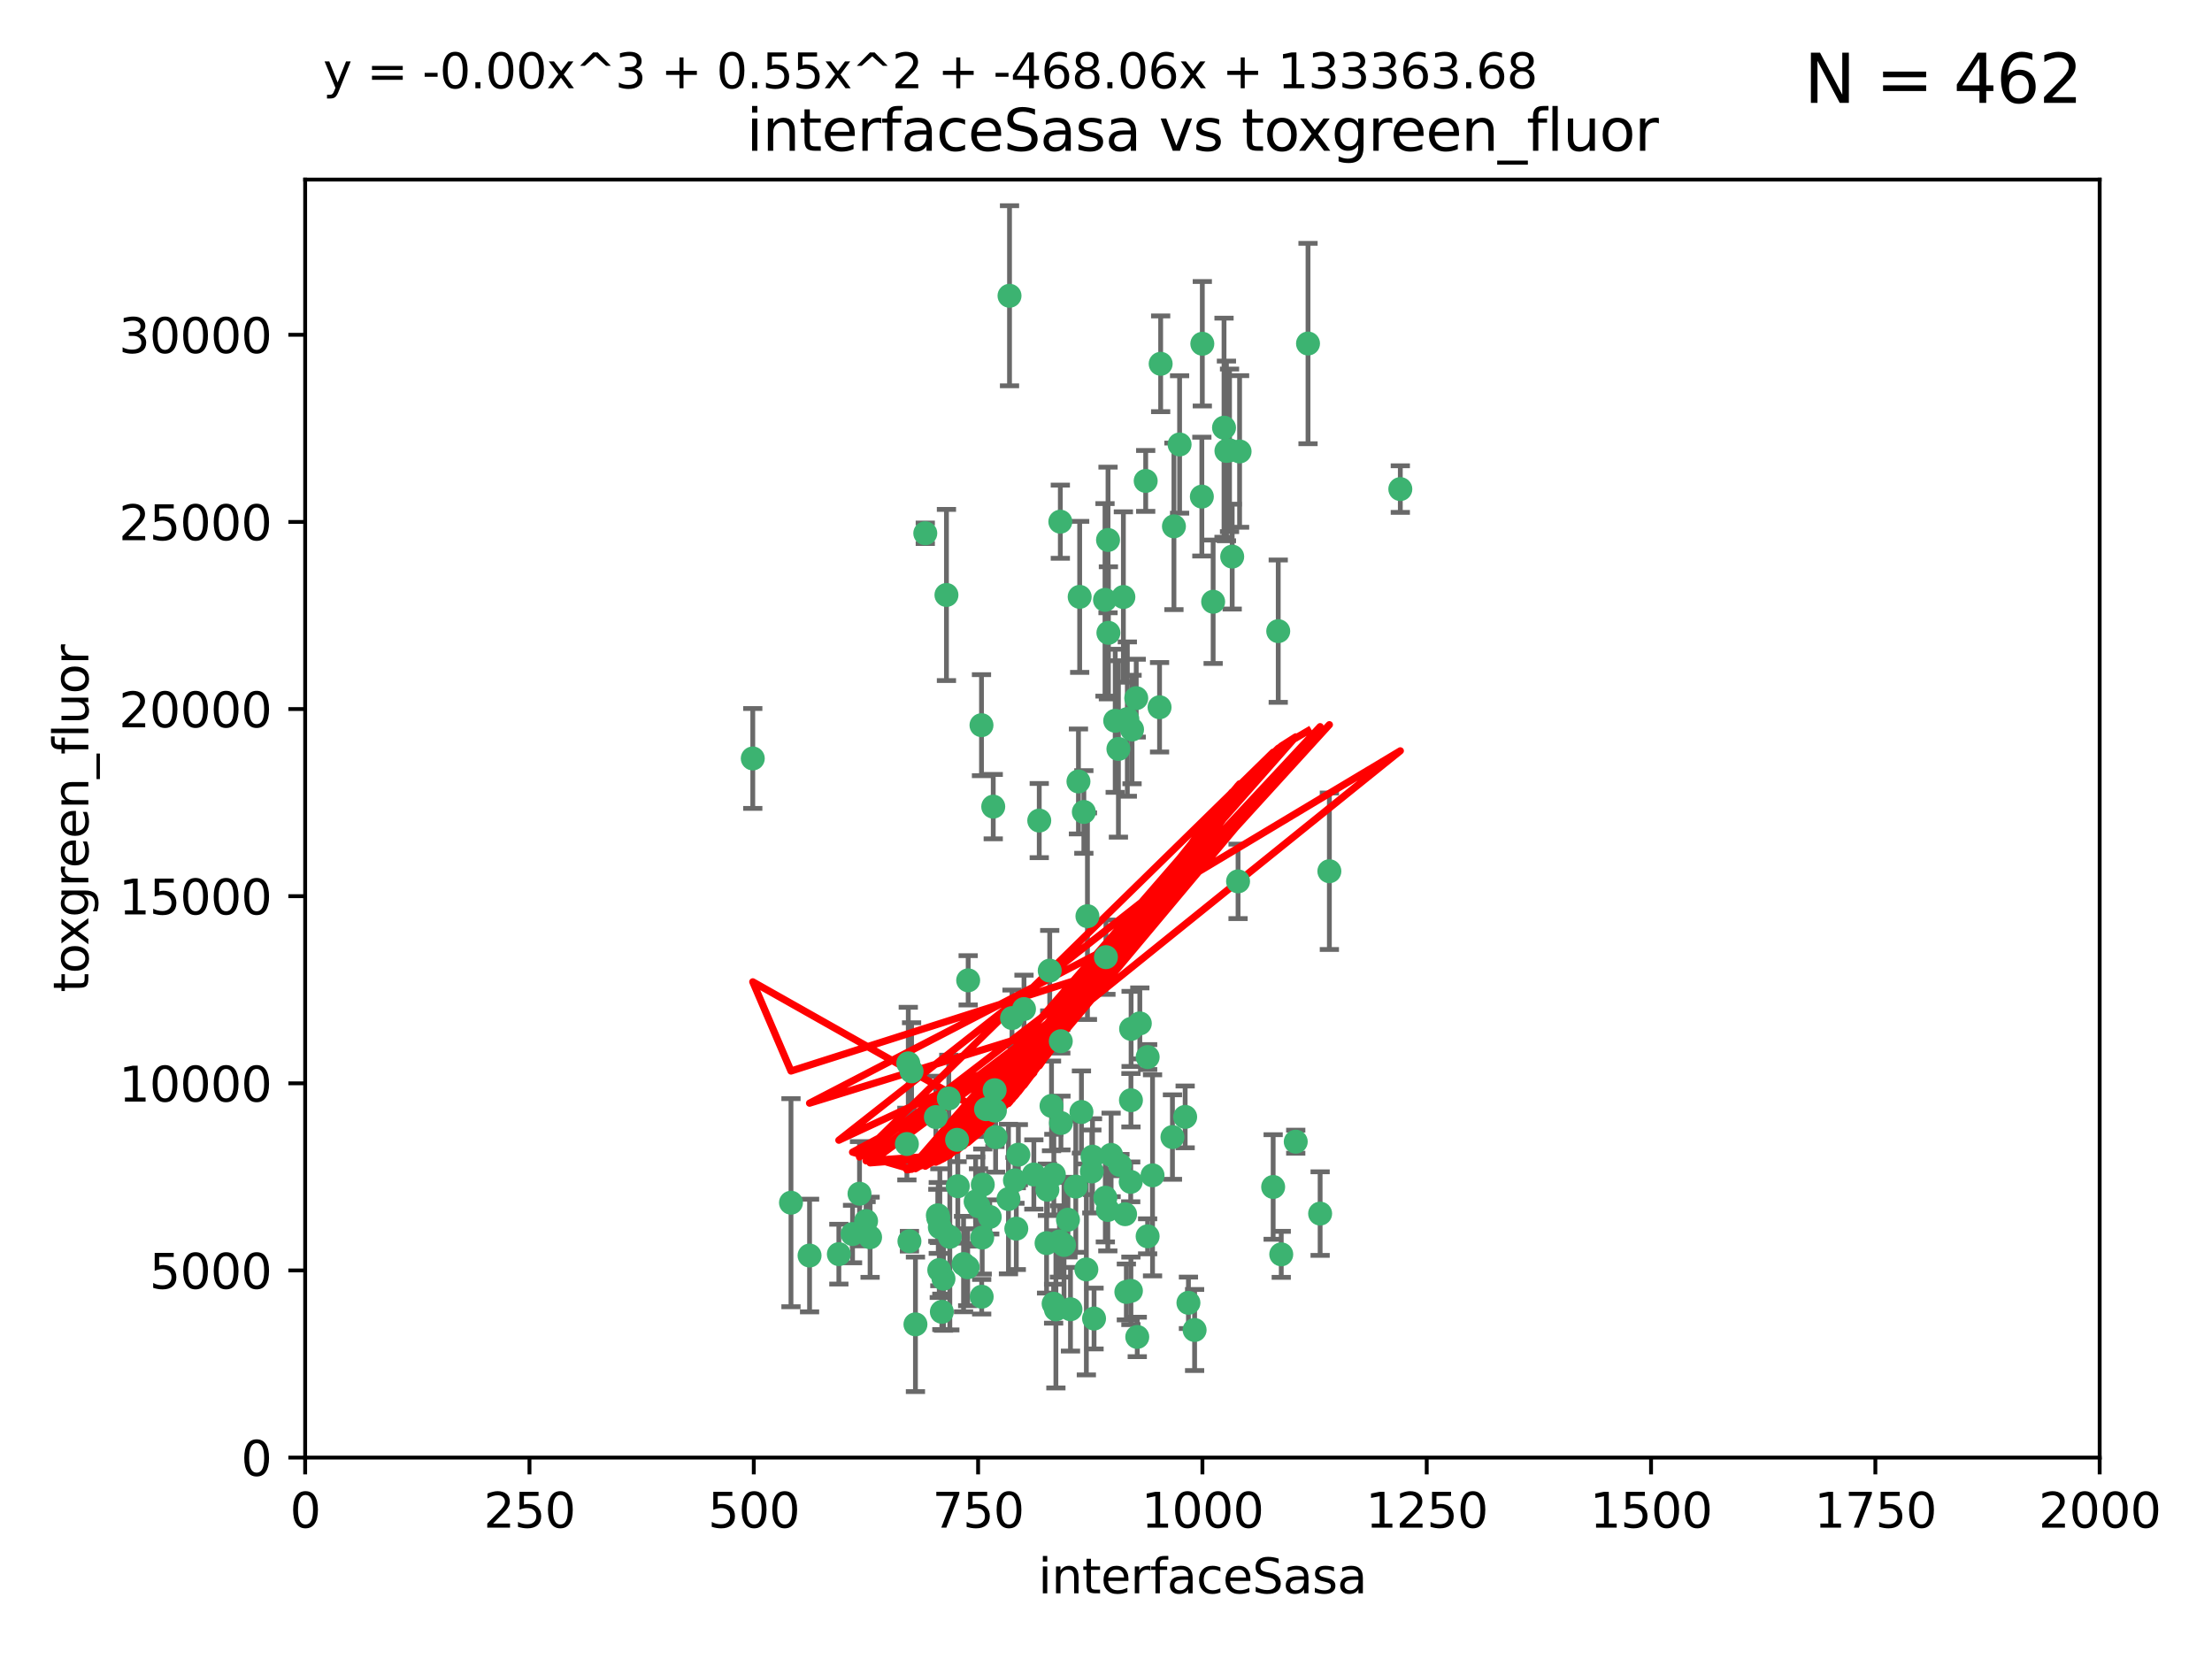 <?xml version="1.0" encoding="utf-8" standalone="no"?>
<!DOCTYPE svg PUBLIC "-//W3C//DTD SVG 1.1//EN"
  "http://www.w3.org/Graphics/SVG/1.1/DTD/svg11.dtd">
<svg xmlns:xlink="http://www.w3.org/1999/xlink" width="460.8pt" height="345.6pt" viewBox="0 0 460.8 345.6" xmlns="http://www.w3.org/2000/svg" version="1.1">
 <defs>
  <style type="text/css">*{stroke-linejoin: round; stroke-linecap: butt}</style>
 </defs>
 <g id="figure_1">
  <g id="patch_1">
   <path d="M 0 345.6 
L 460.8 345.6 
L 460.8 0 
L 0 0 
z
" style="fill: #ffffff"/>
  </g>
  <g id="axes_1">
   <g id="patch_2">
    <path d="M 63.571 303.64 
L 437.4 303.64 
L 437.4 37.411 
L 63.571 37.411 
z
" style="fill: #ffffff"/>
   </g>
   <g id="PathCollection_1">
    <defs>
     <path id="madc040943a" d="M 0 1.118 
C 0.297 1.118 0.581 1 0.791 0.791 
C 1 0.581 1.118 0.297 1.118 0 
C 1.118 -0.297 1 -0.581 0.791 -0.791 
C 0.581 -1 0.297 -1.118 0 -1.118 
C -0.297 -1.118 -0.581 -1 -0.791 -0.791 
C -1 -0.581 -1.118 -0.297 -1.118 0 
C -1.118 0.297 -1 0.581 -0.791 0.791 
C -0.581 1 -0.297 1.118 0 1.118 
z
" style="stroke: #3cb371"/>
    </defs>
    <g clip-path="url(#p38729917fa)">
     <use xlink:href="#madc040943a" x="272.484" y="71.562" style="fill: #3cb371; stroke: #3cb371"/>
     <use xlink:href="#madc040943a" x="266.28" y="131.48" style="fill: #3cb371; stroke: #3cb371"/>
     <use xlink:href="#madc040943a" x="254.987" y="89.097" style="fill: #3cb371; stroke: #3cb371"/>
     <use xlink:href="#madc040943a" x="220.886" y="108.676" style="fill: #3cb371; stroke: #3cb371"/>
     <use xlink:href="#madc040943a" x="174.75" y="261.259" style="fill: #3cb371; stroke: #3cb371"/>
     <use xlink:href="#madc040943a" x="241.787" y="75.786" style="fill: #3cb371; stroke: #3cb371"/>
     <use xlink:href="#madc040943a" x="252.721" y="125.356" style="fill: #3cb371; stroke: #3cb371"/>
     <use xlink:href="#madc040943a" x="258.229" y="94.046" style="fill: #3cb371; stroke: #3cb371"/>
     <use xlink:href="#madc040943a" x="232.987" y="156.019" style="fill: #3cb371; stroke: #3cb371"/>
     <use xlink:href="#madc040943a" x="241.557" y="147.335" style="fill: #3cb371; stroke: #3cb371"/>
     <use xlink:href="#madc040943a" x="230.194" y="124.965" style="fill: #3cb371; stroke: #3cb371"/>
     <use xlink:href="#madc040943a" x="255.489" y="93.933" style="fill: #3cb371; stroke: #3cb371"/>
     <use xlink:href="#madc040943a" x="256.689" y="115.953" style="fill: #3cb371; stroke: #3cb371"/>
     <use xlink:href="#madc040943a" x="244.553" y="109.646" style="fill: #3cb371; stroke: #3cb371"/>
     <use xlink:href="#madc040943a" x="250.368" y="103.453" style="fill: #3cb371; stroke: #3cb371"/>
     <use xlink:href="#madc040943a" x="232.318" y="150.153" style="fill: #3cb371; stroke: #3cb371"/>
     <use xlink:href="#madc040943a" x="256.134" y="93.812" style="fill: #3cb371; stroke: #3cb371"/>
     <use xlink:href="#madc040943a" x="234.02" y="124.367" style="fill: #3cb371; stroke: #3cb371"/>
     <use xlink:href="#madc040943a" x="216.495" y="170.94" style="fill: #3cb371; stroke: #3cb371"/>
     <use xlink:href="#madc040943a" x="238.669" y="100.184" style="fill: #3cb371; stroke: #3cb371"/>
     <use xlink:href="#madc040943a" x="245.731" y="92.588" style="fill: #3cb371; stroke: #3cb371"/>
     <use xlink:href="#madc040943a" x="266.908" y="261.303" style="fill: #3cb371; stroke: #3cb371"/>
     <use xlink:href="#madc040943a" x="269.927" y="237.833" style="fill: #3cb371; stroke: #3cb371"/>
     <use xlink:href="#madc040943a" x="240.095" y="244.844" style="fill: #3cb371; stroke: #3cb371"/>
     <use xlink:href="#madc040943a" x="291.711" y="101.886" style="fill: #3cb371; stroke: #3cb371"/>
     <use xlink:href="#madc040943a" x="224.916" y="124.337" style="fill: #3cb371; stroke: #3cb371"/>
     <use xlink:href="#madc040943a" x="250.465" y="71.61" style="fill: #3cb371; stroke: #3cb371"/>
     <use xlink:href="#madc040943a" x="244.243" y="236.871" style="fill: #3cb371; stroke: #3cb371"/>
     <use xlink:href="#madc040943a" x="204.462" y="151.067" style="fill: #3cb371; stroke: #3cb371"/>
     <use xlink:href="#madc040943a" x="218.677" y="202.203" style="fill: #3cb371; stroke: #3cb371"/>
     <use xlink:href="#madc040943a" x="201.688" y="204.22" style="fill: #3cb371; stroke: #3cb371"/>
     <use xlink:href="#madc040943a" x="204.731" y="246.787" style="fill: #3cb371; stroke: #3cb371"/>
     <use xlink:href="#madc040943a" x="192.753" y="111.087" style="fill: #3cb371; stroke: #3cb371"/>
     <use xlink:href="#madc040943a" x="230.822" y="112.487" style="fill: #3cb371; stroke: #3cb371"/>
     <use xlink:href="#madc040943a" x="210.301" y="61.614" style="fill: #3cb371; stroke: #3cb371"/>
     <use xlink:href="#madc040943a" x="224.662" y="162.792" style="fill: #3cb371; stroke: #3cb371"/>
     <use xlink:href="#madc040943a" x="204.503" y="270.13" style="fill: #3cb371; stroke: #3cb371"/>
     <use xlink:href="#madc040943a" x="275.007" y="252.814" style="fill: #3cb371; stroke: #3cb371"/>
     <use xlink:href="#madc040943a" x="236.699" y="145.439" style="fill: #3cb371; stroke: #3cb371"/>
     <use xlink:href="#madc040943a" x="219.534" y="244.691" style="fill: #3cb371; stroke: #3cb371"/>
     <use xlink:href="#madc040943a" x="265.222" y="247.267" style="fill: #3cb371; stroke: #3cb371"/>
     <use xlink:href="#madc040943a" x="179.053" y="248.674" style="fill: #3cb371; stroke: #3cb371"/>
     <use xlink:href="#madc040943a" x="230.901" y="131.829" style="fill: #3cb371; stroke: #3cb371"/>
     <use xlink:href="#madc040943a" x="234.375" y="252.941" style="fill: #3cb371; stroke: #3cb371"/>
     <use xlink:href="#madc040943a" x="221.654" y="259.35" style="fill: #3cb371; stroke: #3cb371"/>
     <use xlink:href="#madc040943a" x="212.14" y="240.543" style="fill: #3cb371; stroke: #3cb371"/>
     <use xlink:href="#madc040943a" x="239.071" y="257.545" style="fill: #3cb371; stroke: #3cb371"/>
     <use xlink:href="#madc040943a" x="195.666" y="264.57" style="fill: #3cb371; stroke: #3cb371"/>
     <use xlink:href="#madc040943a" x="206.91" y="168.036" style="fill: #3cb371; stroke: #3cb371"/>
     <use xlink:href="#madc040943a" x="235.596" y="229.198" style="fill: #3cb371; stroke: #3cb371"/>
     <use xlink:href="#madc040943a" x="195.372" y="253.17" style="fill: #3cb371; stroke: #3cb371"/>
     <use xlink:href="#madc040943a" x="247.573" y="271.4" style="fill: #3cb371; stroke: #3cb371"/>
     <use xlink:href="#madc040943a" x="226.534" y="190.856" style="fill: #3cb371; stroke: #3cb371"/>
     <use xlink:href="#madc040943a" x="230.779" y="252.059" style="fill: #3cb371; stroke: #3cb371"/>
     <use xlink:href="#madc040943a" x="210.08" y="249.781" style="fill: #3cb371; stroke: #3cb371"/>
     <use xlink:href="#madc040943a" x="224.106" y="247.195" style="fill: #3cb371; stroke: #3cb371"/>
     <use xlink:href="#madc040943a" x="235.59" y="268.906" style="fill: #3cb371; stroke: #3cb371"/>
     <use xlink:href="#madc040943a" x="220.703" y="258.613" style="fill: #3cb371; stroke: #3cb371"/>
     <use xlink:href="#madc040943a" x="201.587" y="263.993" style="fill: #3cb371; stroke: #3cb371"/>
     <use xlink:href="#madc040943a" x="211.714" y="255.952" style="fill: #3cb371; stroke: #3cb371"/>
     <use xlink:href="#madc040943a" x="236.912" y="278.508" style="fill: #3cb371; stroke: #3cb371"/>
     <use xlink:href="#madc040943a" x="203.841" y="251.277" style="fill: #3cb371; stroke: #3cb371"/>
     <use xlink:href="#madc040943a" x="219.488" y="271.584" style="fill: #3cb371; stroke: #3cb371"/>
     <use xlink:href="#madc040943a" x="196.206" y="273.278" style="fill: #3cb371; stroke: #3cb371"/>
     <use xlink:href="#madc040943a" x="189.211" y="221.508" style="fill: #3cb371; stroke: #3cb371"/>
     <use xlink:href="#madc040943a" x="226.308" y="264.442" style="fill: #3cb371; stroke: #3cb371"/>
     <use xlink:href="#madc040943a" x="188.922" y="238.323" style="fill: #3cb371; stroke: #3cb371"/>
     <use xlink:href="#madc040943a" x="203.241" y="250.302" style="fill: #3cb371; stroke: #3cb371"/>
     <use xlink:href="#madc040943a" x="219.05" y="230.378" style="fill: #3cb371; stroke: #3cb371"/>
     <use xlink:href="#madc040943a" x="199.379" y="237.447" style="fill: #3cb371; stroke: #3cb371"/>
     <use xlink:href="#madc040943a" x="237.446" y="213.194" style="fill: #3cb371; stroke: #3cb371"/>
     <use xlink:href="#madc040943a" x="200.727" y="263.33" style="fill: #3cb371; stroke: #3cb371"/>
     <use xlink:href="#madc040943a" x="215.37" y="244.666" style="fill: #3cb371; stroke: #3cb371"/>
     <use xlink:href="#madc040943a" x="196.546" y="266.371" style="fill: #3cb371; stroke: #3cb371"/>
     <use xlink:href="#madc040943a" x="207.258" y="231.362" style="fill: #3cb371; stroke: #3cb371"/>
     <use xlink:href="#madc040943a" x="195.462" y="253.724" style="fill: #3cb371; stroke: #3cb371"/>
     <use xlink:href="#madc040943a" x="206.181" y="253.509" style="fill: #3cb371; stroke: #3cb371"/>
     <use xlink:href="#madc040943a" x="239.078" y="220.207" style="fill: #3cb371; stroke: #3cb371"/>
     <use xlink:href="#madc040943a" x="248.859" y="277.063" style="fill: #3cb371; stroke: #3cb371"/>
     <use xlink:href="#madc040943a" x="227.45" y="244.037" style="fill: #3cb371; stroke: #3cb371"/>
     <use xlink:href="#madc040943a" x="220.981" y="216.908" style="fill: #3cb371; stroke: #3cb371"/>
     <use xlink:href="#madc040943a" x="233.306" y="242.699" style="fill: #3cb371; stroke: #3cb371"/>
     <use xlink:href="#madc040943a" x="195.787" y="255.666" style="fill: #3cb371; stroke: #3cb371"/>
     <use xlink:href="#madc040943a" x="213.318" y="210.208" style="fill: #3cb371; stroke: #3cb371"/>
     <use xlink:href="#madc040943a" x="222.475" y="254.087" style="fill: #3cb371; stroke: #3cb371"/>
     <use xlink:href="#madc040943a" x="235.826" y="151.97" style="fill: #3cb371; stroke: #3cb371"/>
     <use xlink:href="#madc040943a" x="230.385" y="199.394" style="fill: #3cb371; stroke: #3cb371"/>
     <use xlink:href="#madc040943a" x="276.932" y="181.494" style="fill: #3cb371; stroke: #3cb371"/>
     <use xlink:href="#madc040943a" x="189.452" y="258.565" style="fill: #3cb371; stroke: #3cb371"/>
     <use xlink:href="#madc040943a" x="246.891" y="232.67" style="fill: #3cb371; stroke: #3cb371"/>
     <use xlink:href="#madc040943a" x="204.611" y="257.812" style="fill: #3cb371; stroke: #3cb371"/>
     <use xlink:href="#madc040943a" x="257.91" y="183.606" style="fill: #3cb371; stroke: #3cb371"/>
     <use xlink:href="#madc040943a" x="194.959" y="232.704" style="fill: #3cb371; stroke: #3cb371"/>
     <use xlink:href="#madc040943a" x="218.192" y="247.85" style="fill: #3cb371; stroke: #3cb371"/>
     <use xlink:href="#madc040943a" x="219.963" y="272.768" style="fill: #3cb371; stroke: #3cb371"/>
     <use xlink:href="#madc040943a" x="177.602" y="257.076" style="fill: #3cb371; stroke: #3cb371"/>
     <use xlink:href="#madc040943a" x="189.899" y="223.176" style="fill: #3cb371; stroke: #3cb371"/>
     <use xlink:href="#madc040943a" x="227.589" y="240.958" style="fill: #3cb371; stroke: #3cb371"/>
     <use xlink:href="#madc040943a" x="210.824" y="212.083" style="fill: #3cb371; stroke: #3cb371"/>
     <use xlink:href="#madc040943a" x="227.91" y="274.674" style="fill: #3cb371; stroke: #3cb371"/>
     <use xlink:href="#madc040943a" x="180.421" y="254.362" style="fill: #3cb371; stroke: #3cb371"/>
     <use xlink:href="#madc040943a" x="197.864" y="257.661" style="fill: #3cb371; stroke: #3cb371"/>
     <use xlink:href="#madc040943a" x="231.463" y="240.585" style="fill: #3cb371; stroke: #3cb371"/>
     <use xlink:href="#madc040943a" x="205.407" y="231.059" style="fill: #3cb371; stroke: #3cb371"/>
     <use xlink:href="#madc040943a" x="190.705" y="275.887" style="fill: #3cb371; stroke: #3cb371"/>
     <use xlink:href="#madc040943a" x="235.63" y="214.339" style="fill: #3cb371; stroke: #3cb371"/>
     <use xlink:href="#madc040943a" x="234.846" y="149.795" style="fill: #3cb371; stroke: #3cb371"/>
     <use xlink:href="#madc040943a" x="234.641" y="269.137" style="fill: #3cb371; stroke: #3cb371"/>
     <use xlink:href="#madc040943a" x="168.647" y="261.551" style="fill: #3cb371; stroke: #3cb371"/>
     <use xlink:href="#madc040943a" x="223" y="272.741" style="fill: #3cb371; stroke: #3cb371"/>
     <use xlink:href="#madc040943a" x="197.163" y="123.943" style="fill: #3cb371; stroke: #3cb371"/>
     <use xlink:href="#madc040943a" x="181.256" y="257.738" style="fill: #3cb371; stroke: #3cb371"/>
     <use xlink:href="#madc040943a" x="225.284" y="231.646" style="fill: #3cb371; stroke: #3cb371"/>
     <use xlink:href="#madc040943a" x="218.019" y="258.966" style="fill: #3cb371; stroke: #3cb371"/>
     <use xlink:href="#madc040943a" x="225.785" y="169.147" style="fill: #3cb371; stroke: #3cb371"/>
     <use xlink:href="#madc040943a" x="221.011" y="233.943" style="fill: #3cb371; stroke: #3cb371"/>
     <use xlink:href="#madc040943a" x="211.432" y="245.892" style="fill: #3cb371; stroke: #3cb371"/>
     <use xlink:href="#madc040943a" x="199.529" y="247.114" style="fill: #3cb371; stroke: #3cb371"/>
     <use xlink:href="#madc040943a" x="235.549" y="246.204" style="fill: #3cb371; stroke: #3cb371"/>
     <use xlink:href="#madc040943a" x="197.651" y="228.828" style="fill: #3cb371; stroke: #3cb371"/>
     <use xlink:href="#madc040943a" x="207.406" y="236.892" style="fill: #3cb371; stroke: #3cb371"/>
     <use xlink:href="#madc040943a" x="207.202" y="227.107" style="fill: #3cb371; stroke: #3cb371"/>
     <use xlink:href="#madc040943a" x="156.817" y="157.999" style="fill: #3cb371; stroke: #3cb371"/>
     <use xlink:href="#madc040943a" x="164.776" y="250.544" style="fill: #3cb371; stroke: #3cb371"/>
     <use xlink:href="#madc040943a" x="230.263" y="249.505" style="fill: #3cb371; stroke: #3cb371"/>
    </g>
   </g>
   <g id="matplotlib.axis_1">
    <g id="xtick_1">
     <g id="line2d_1">
      <defs>
       <path id="m05596f6af6" d="M 0 0 
L 0 3.5 
" style="stroke: #000000; stroke-width: 0.8"/>
      </defs>
      <g>
       <use xlink:href="#m05596f6af6" x="63.571" y="303.64" style="stroke: #000000; stroke-width: 0.8"/>
      </g>
     </g>
     <g id="text_1">
      <!-- 0 -->
      <g transform="translate(60.39 318.238)scale(0.1 -0.1)">
       <defs>
        <path id="DejaVuSans-30" d="M 2034 4250 
Q 1547 4250 1301 3770 
Q 1056 3291 1056 2328 
Q 1056 1369 1301 889 
Q 1547 409 2034 409 
Q 2525 409 2770 889 
Q 3016 1369 3016 2328 
Q 3016 3291 2770 3770 
Q 2525 4250 2034 4250 
z
M 2034 4750 
Q 2819 4750 3233 4129 
Q 3647 3509 3647 2328 
Q 3647 1150 3233 529 
Q 2819 -91 2034 -91 
Q 1250 -91 836 529 
Q 422 1150 422 2328 
Q 422 3509 836 4129 
Q 1250 4750 2034 4750 
z
" transform="scale(0.016)"/>
       </defs>
       <use xlink:href="#DejaVuSans-30"/>
      </g>
     </g>
    </g>
    <g id="xtick_2">
     <g id="line2d_2">
      <g>
       <use xlink:href="#m05596f6af6" x="110.3" y="303.64" style="stroke: #000000; stroke-width: 0.8"/>
      </g>
     </g>
     <g id="text_2">
      <!-- 250 -->
      <g transform="translate(100.756 318.238)scale(0.1 -0.1)">
       <defs>
        <path id="DejaVuSans-32" d="M 1228 531 
L 3431 531 
L 3431 0 
L 469 0 
L 469 531 
Q 828 903 1448 1529 
Q 2069 2156 2228 2338 
Q 2531 2678 2651 2914 
Q 2772 3150 2772 3378 
Q 2772 3750 2511 3984 
Q 2250 4219 1831 4219 
Q 1534 4219 1204 4116 
Q 875 4013 500 3803 
L 500 4441 
Q 881 4594 1212 4672 
Q 1544 4750 1819 4750 
Q 2544 4750 2975 4387 
Q 3406 4025 3406 3419 
Q 3406 3131 3298 2873 
Q 3191 2616 2906 2266 
Q 2828 2175 2409 1742 
Q 1991 1309 1228 531 
z
" transform="scale(0.016)"/>
        <path id="DejaVuSans-35" d="M 691 4666 
L 3169 4666 
L 3169 4134 
L 1269 4134 
L 1269 2991 
Q 1406 3038 1543 3061 
Q 1681 3084 1819 3084 
Q 2600 3084 3056 2656 
Q 3513 2228 3513 1497 
Q 3513 744 3044 326 
Q 2575 -91 1722 -91 
Q 1428 -91 1123 -41 
Q 819 9 494 109 
L 494 744 
Q 775 591 1075 516 
Q 1375 441 1709 441 
Q 2250 441 2565 725 
Q 2881 1009 2881 1497 
Q 2881 1984 2565 2268 
Q 2250 2553 1709 2553 
Q 1456 2553 1204 2497 
Q 953 2441 691 2322 
L 691 4666 
z
" transform="scale(0.016)"/>
       </defs>
       <use xlink:href="#DejaVuSans-32"/>
       <use xlink:href="#DejaVuSans-35" x="63.623"/>
       <use xlink:href="#DejaVuSans-30" x="127.246"/>
      </g>
     </g>
    </g>
    <g id="xtick_3">
     <g id="line2d_3">
      <g>
       <use xlink:href="#m05596f6af6" x="157.028" y="303.64" style="stroke: #000000; stroke-width: 0.8"/>
      </g>
     </g>
     <g id="text_3">
      <!-- 500 -->
      <g transform="translate(147.485 318.238)scale(0.1 -0.1)">
       <use xlink:href="#DejaVuSans-35"/>
       <use xlink:href="#DejaVuSans-30" x="63.623"/>
       <use xlink:href="#DejaVuSans-30" x="127.246"/>
      </g>
     </g>
    </g>
    <g id="xtick_4">
     <g id="line2d_4">
      <g>
       <use xlink:href="#m05596f6af6" x="203.757" y="303.64" style="stroke: #000000; stroke-width: 0.8"/>
      </g>
     </g>
     <g id="text_4">
      <!-- 750 -->
      <g transform="translate(194.213 318.238)scale(0.1 -0.1)">
       <defs>
        <path id="DejaVuSans-37" d="M 525 4666 
L 3525 4666 
L 3525 4397 
L 1831 0 
L 1172 0 
L 2766 4134 
L 525 4134 
L 525 4666 
z
" transform="scale(0.016)"/>
       </defs>
       <use xlink:href="#DejaVuSans-37"/>
       <use xlink:href="#DejaVuSans-35" x="63.623"/>
       <use xlink:href="#DejaVuSans-30" x="127.246"/>
      </g>
     </g>
    </g>
    <g id="xtick_5">
     <g id="line2d_5">
      <g>
       <use xlink:href="#m05596f6af6" x="250.486" y="303.64" style="stroke: #000000; stroke-width: 0.8"/>
      </g>
     </g>
     <g id="text_5">
      <!-- 1000 -->
      <g transform="translate(237.761 318.238)scale(0.1 -0.1)">
       <defs>
        <path id="DejaVuSans-31" d="M 794 531 
L 1825 531 
L 1825 4091 
L 703 3866 
L 703 4441 
L 1819 4666 
L 2450 4666 
L 2450 531 
L 3481 531 
L 3481 0 
L 794 0 
L 794 531 
z
" transform="scale(0.016)"/>
       </defs>
       <use xlink:href="#DejaVuSans-31"/>
       <use xlink:href="#DejaVuSans-30" x="63.623"/>
       <use xlink:href="#DejaVuSans-30" x="127.246"/>
       <use xlink:href="#DejaVuSans-30" x="190.869"/>
      </g>
     </g>
    </g>
    <g id="xtick_6">
     <g id="line2d_6">
      <g>
       <use xlink:href="#m05596f6af6" x="297.214" y="303.64" style="stroke: #000000; stroke-width: 0.8"/>
      </g>
     </g>
     <g id="text_6">
      <!-- 1250 -->
      <g transform="translate(284.489 318.238)scale(0.1 -0.1)">
       <use xlink:href="#DejaVuSans-31"/>
       <use xlink:href="#DejaVuSans-32" x="63.623"/>
       <use xlink:href="#DejaVuSans-35" x="127.246"/>
       <use xlink:href="#DejaVuSans-30" x="190.869"/>
      </g>
     </g>
    </g>
    <g id="xtick_7">
     <g id="line2d_7">
      <g>
       <use xlink:href="#m05596f6af6" x="343.943" y="303.64" style="stroke: #000000; stroke-width: 0.8"/>
      </g>
     </g>
     <g id="text_7">
      <!-- 1500 -->
      <g transform="translate(331.218 318.238)scale(0.1 -0.1)">
       <use xlink:href="#DejaVuSans-31"/>
       <use xlink:href="#DejaVuSans-35" x="63.623"/>
       <use xlink:href="#DejaVuSans-30" x="127.246"/>
       <use xlink:href="#DejaVuSans-30" x="190.869"/>
      </g>
     </g>
    </g>
    <g id="xtick_8">
     <g id="line2d_8">
      <g>
       <use xlink:href="#m05596f6af6" x="390.671" y="303.64" style="stroke: #000000; stroke-width: 0.8"/>
      </g>
     </g>
     <g id="text_8">
      <!-- 1750 -->
      <g transform="translate(377.946 318.238)scale(0.1 -0.1)">
       <use xlink:href="#DejaVuSans-31"/>
       <use xlink:href="#DejaVuSans-37" x="63.623"/>
       <use xlink:href="#DejaVuSans-35" x="127.246"/>
       <use xlink:href="#DejaVuSans-30" x="190.869"/>
      </g>
     </g>
    </g>
    <g id="xtick_9">
     <g id="line2d_9">
      <g>
       <use xlink:href="#m05596f6af6" x="437.4" y="303.64" style="stroke: #000000; stroke-width: 0.8"/>
      </g>
     </g>
     <g id="text_9">
      <!-- 2000 -->
      <g transform="translate(424.675 318.238)scale(0.1 -0.1)">
       <use xlink:href="#DejaVuSans-32"/>
       <use xlink:href="#DejaVuSans-30" x="63.623"/>
       <use xlink:href="#DejaVuSans-30" x="127.246"/>
       <use xlink:href="#DejaVuSans-30" x="190.869"/>
      </g>
     </g>
    </g>
    <g id="text_10">
     <!-- interfaceSasa -->
     <g transform="translate(216.279 331.917)scale(0.1 -0.1)">
      <defs>
       <path id="DejaVuSans-69" d="M 603 3500 
L 1178 3500 
L 1178 0 
L 603 0 
L 603 3500 
z
M 603 4863 
L 1178 4863 
L 1178 4134 
L 603 4134 
L 603 4863 
z
" transform="scale(0.016)"/>
       <path id="DejaVuSans-6e" d="M 3513 2113 
L 3513 0 
L 2938 0 
L 2938 2094 
Q 2938 2591 2744 2837 
Q 2550 3084 2163 3084 
Q 1697 3084 1428 2787 
Q 1159 2491 1159 1978 
L 1159 0 
L 581 0 
L 581 3500 
L 1159 3500 
L 1159 2956 
Q 1366 3272 1645 3428 
Q 1925 3584 2291 3584 
Q 2894 3584 3203 3211 
Q 3513 2838 3513 2113 
z
" transform="scale(0.016)"/>
       <path id="DejaVuSans-74" d="M 1172 4494 
L 1172 3500 
L 2356 3500 
L 2356 3053 
L 1172 3053 
L 1172 1153 
Q 1172 725 1289 603 
Q 1406 481 1766 481 
L 2356 481 
L 2356 0 
L 1766 0 
Q 1100 0 847 248 
Q 594 497 594 1153 
L 594 3053 
L 172 3053 
L 172 3500 
L 594 3500 
L 594 4494 
L 1172 4494 
z
" transform="scale(0.016)"/>
       <path id="DejaVuSans-65" d="M 3597 1894 
L 3597 1613 
L 953 1613 
Q 991 1019 1311 708 
Q 1631 397 2203 397 
Q 2534 397 2845 478 
Q 3156 559 3463 722 
L 3463 178 
Q 3153 47 2828 -22 
Q 2503 -91 2169 -91 
Q 1331 -91 842 396 
Q 353 884 353 1716 
Q 353 2575 817 3079 
Q 1281 3584 2069 3584 
Q 2775 3584 3186 3129 
Q 3597 2675 3597 1894 
z
M 3022 2063 
Q 3016 2534 2758 2815 
Q 2500 3097 2075 3097 
Q 1594 3097 1305 2825 
Q 1016 2553 972 2059 
L 3022 2063 
z
" transform="scale(0.016)"/>
       <path id="DejaVuSans-72" d="M 2631 2963 
Q 2534 3019 2420 3045 
Q 2306 3072 2169 3072 
Q 1681 3072 1420 2755 
Q 1159 2438 1159 1844 
L 1159 0 
L 581 0 
L 581 3500 
L 1159 3500 
L 1159 2956 
Q 1341 3275 1631 3429 
Q 1922 3584 2338 3584 
Q 2397 3584 2469 3576 
Q 2541 3569 2628 3553 
L 2631 2963 
z
" transform="scale(0.016)"/>
       <path id="DejaVuSans-66" d="M 2375 4863 
L 2375 4384 
L 1825 4384 
Q 1516 4384 1395 4259 
Q 1275 4134 1275 3809 
L 1275 3500 
L 2222 3500 
L 2222 3053 
L 1275 3053 
L 1275 0 
L 697 0 
L 697 3053 
L 147 3053 
L 147 3500 
L 697 3500 
L 697 3744 
Q 697 4328 969 4595 
Q 1241 4863 1831 4863 
L 2375 4863 
z
" transform="scale(0.016)"/>
       <path id="DejaVuSans-61" d="M 2194 1759 
Q 1497 1759 1228 1600 
Q 959 1441 959 1056 
Q 959 750 1161 570 
Q 1363 391 1709 391 
Q 2188 391 2477 730 
Q 2766 1069 2766 1631 
L 2766 1759 
L 2194 1759 
z
M 3341 1997 
L 3341 0 
L 2766 0 
L 2766 531 
Q 2569 213 2275 61 
Q 1981 -91 1556 -91 
Q 1019 -91 701 211 
Q 384 513 384 1019 
Q 384 1609 779 1909 
Q 1175 2209 1959 2209 
L 2766 2209 
L 2766 2266 
Q 2766 2663 2505 2880 
Q 2244 3097 1772 3097 
Q 1472 3097 1187 3025 
Q 903 2953 641 2809 
L 641 3341 
Q 956 3463 1253 3523 
Q 1550 3584 1831 3584 
Q 2591 3584 2966 3190 
Q 3341 2797 3341 1997 
z
" transform="scale(0.016)"/>
       <path id="DejaVuSans-63" d="M 3122 3366 
L 3122 2828 
Q 2878 2963 2633 3030 
Q 2388 3097 2138 3097 
Q 1578 3097 1268 2742 
Q 959 2388 959 1747 
Q 959 1106 1268 751 
Q 1578 397 2138 397 
Q 2388 397 2633 464 
Q 2878 531 3122 666 
L 3122 134 
Q 2881 22 2623 -34 
Q 2366 -91 2075 -91 
Q 1284 -91 818 406 
Q 353 903 353 1747 
Q 353 2603 823 3093 
Q 1294 3584 2113 3584 
Q 2378 3584 2631 3529 
Q 2884 3475 3122 3366 
z
" transform="scale(0.016)"/>
       <path id="DejaVuSans-53" d="M 3425 4513 
L 3425 3897 
Q 3066 4069 2747 4153 
Q 2428 4238 2131 4238 
Q 1616 4238 1336 4038 
Q 1056 3838 1056 3469 
Q 1056 3159 1242 3001 
Q 1428 2844 1947 2747 
L 2328 2669 
Q 3034 2534 3370 2195 
Q 3706 1856 3706 1288 
Q 3706 609 3251 259 
Q 2797 -91 1919 -91 
Q 1588 -91 1214 -16 
Q 841 59 441 206 
L 441 856 
Q 825 641 1194 531 
Q 1563 422 1919 422 
Q 2459 422 2753 634 
Q 3047 847 3047 1241 
Q 3047 1584 2836 1778 
Q 2625 1972 2144 2069 
L 1759 2144 
Q 1053 2284 737 2584 
Q 422 2884 422 3419 
Q 422 4038 858 4394 
Q 1294 4750 2059 4750 
Q 2388 4750 2728 4690 
Q 3069 4631 3425 4513 
z
" transform="scale(0.016)"/>
       <path id="DejaVuSans-73" d="M 2834 3397 
L 2834 2853 
Q 2591 2978 2328 3040 
Q 2066 3103 1784 3103 
Q 1356 3103 1142 2972 
Q 928 2841 928 2578 
Q 928 2378 1081 2264 
Q 1234 2150 1697 2047 
L 1894 2003 
Q 2506 1872 2764 1633 
Q 3022 1394 3022 966 
Q 3022 478 2636 193 
Q 2250 -91 1575 -91 
Q 1294 -91 989 -36 
Q 684 19 347 128 
L 347 722 
Q 666 556 975 473 
Q 1284 391 1588 391 
Q 1994 391 2212 530 
Q 2431 669 2431 922 
Q 2431 1156 2273 1281 
Q 2116 1406 1581 1522 
L 1381 1569 
Q 847 1681 609 1914 
Q 372 2147 372 2553 
Q 372 3047 722 3315 
Q 1072 3584 1716 3584 
Q 2034 3584 2315 3537 
Q 2597 3491 2834 3397 
z
" transform="scale(0.016)"/>
      </defs>
      <use xlink:href="#DejaVuSans-69"/>
      <use xlink:href="#DejaVuSans-6e" x="27.783"/>
      <use xlink:href="#DejaVuSans-74" x="91.162"/>
      <use xlink:href="#DejaVuSans-65" x="130.371"/>
      <use xlink:href="#DejaVuSans-72" x="191.895"/>
      <use xlink:href="#DejaVuSans-66" x="233.008"/>
      <use xlink:href="#DejaVuSans-61" x="268.213"/>
      <use xlink:href="#DejaVuSans-63" x="329.492"/>
      <use xlink:href="#DejaVuSans-65" x="384.473"/>
      <use xlink:href="#DejaVuSans-53" x="445.996"/>
      <use xlink:href="#DejaVuSans-61" x="509.473"/>
      <use xlink:href="#DejaVuSans-73" x="570.752"/>
      <use xlink:href="#DejaVuSans-61" x="622.852"/>
     </g>
    </g>
   </g>
   <g id="matplotlib.axis_2">
    <g id="ytick_1">
     <g id="line2d_10">
      <defs>
       <path id="mc27765cfaa" d="M 0 0 
L -3.5 0 
" style="stroke: #000000; stroke-width: 0.8"/>
      </defs>
      <g>
       <use xlink:href="#mc27765cfaa" x="63.571" y="303.64" style="stroke: #000000; stroke-width: 0.8"/>
      </g>
     </g>
     <g id="text_11">
      <!-- 0 -->
      <g transform="translate(50.209 307.439)scale(0.1 -0.1)">
       <use xlink:href="#DejaVuSans-30"/>
      </g>
     </g>
    </g>
    <g id="ytick_2">
     <g id="line2d_11">
      <g>
       <use xlink:href="#mc27765cfaa" x="63.571" y="264.657" style="stroke: #000000; stroke-width: 0.8"/>
      </g>
     </g>
     <g id="text_12">
      <!-- 5000 -->
      <g transform="translate(31.121 268.457)scale(0.1 -0.1)">
       <use xlink:href="#DejaVuSans-35"/>
       <use xlink:href="#DejaVuSans-30" x="63.623"/>
       <use xlink:href="#DejaVuSans-30" x="127.246"/>
       <use xlink:href="#DejaVuSans-30" x="190.869"/>
      </g>
     </g>
    </g>
    <g id="ytick_3">
     <g id="line2d_12">
      <g>
       <use xlink:href="#mc27765cfaa" x="63.571" y="225.675" style="stroke: #000000; stroke-width: 0.8"/>
      </g>
     </g>
     <g id="text_13">
      <!-- 10000 -->
      <g transform="translate(24.759 229.474)scale(0.1 -0.1)">
       <use xlink:href="#DejaVuSans-31"/>
       <use xlink:href="#DejaVuSans-30" x="63.623"/>
       <use xlink:href="#DejaVuSans-30" x="127.246"/>
       <use xlink:href="#DejaVuSans-30" x="190.869"/>
       <use xlink:href="#DejaVuSans-30" x="254.492"/>
      </g>
     </g>
    </g>
    <g id="ytick_4">
     <g id="line2d_13">
      <g>
       <use xlink:href="#mc27765cfaa" x="63.571" y="186.692" style="stroke: #000000; stroke-width: 0.8"/>
      </g>
     </g>
     <g id="text_14">
      <!-- 15000 -->
      <g transform="translate(24.759 190.492)scale(0.1 -0.1)">
       <use xlink:href="#DejaVuSans-31"/>
       <use xlink:href="#DejaVuSans-35" x="63.623"/>
       <use xlink:href="#DejaVuSans-30" x="127.246"/>
       <use xlink:href="#DejaVuSans-30" x="190.869"/>
       <use xlink:href="#DejaVuSans-30" x="254.492"/>
      </g>
     </g>
    </g>
    <g id="ytick_5">
     <g id="line2d_14">
      <g>
       <use xlink:href="#mc27765cfaa" x="63.571" y="147.71" style="stroke: #000000; stroke-width: 0.8"/>
      </g>
     </g>
     <g id="text_15">
      <!-- 20000 -->
      <g transform="translate(24.759 151.509)scale(0.1 -0.1)">
       <use xlink:href="#DejaVuSans-32"/>
       <use xlink:href="#DejaVuSans-30" x="63.623"/>
       <use xlink:href="#DejaVuSans-30" x="127.246"/>
       <use xlink:href="#DejaVuSans-30" x="190.869"/>
       <use xlink:href="#DejaVuSans-30" x="254.492"/>
      </g>
     </g>
    </g>
    <g id="ytick_6">
     <g id="line2d_15">
      <g>
       <use xlink:href="#mc27765cfaa" x="63.571" y="108.727" style="stroke: #000000; stroke-width: 0.8"/>
      </g>
     </g>
     <g id="text_16">
      <!-- 25000 -->
      <g transform="translate(24.759 112.527)scale(0.1 -0.1)">
       <use xlink:href="#DejaVuSans-32"/>
       <use xlink:href="#DejaVuSans-35" x="63.623"/>
       <use xlink:href="#DejaVuSans-30" x="127.246"/>
       <use xlink:href="#DejaVuSans-30" x="190.869"/>
       <use xlink:href="#DejaVuSans-30" x="254.492"/>
      </g>
     </g>
    </g>
    <g id="ytick_7">
     <g id="line2d_16">
      <g>
       <use xlink:href="#mc27765cfaa" x="63.571" y="69.745" style="stroke: #000000; stroke-width: 0.8"/>
      </g>
     </g>
     <g id="text_17">
      <!-- 30000 -->
      <g transform="translate(24.759 73.544)scale(0.1 -0.1)">
       <defs>
        <path id="DejaVuSans-33" d="M 2597 2516 
Q 3050 2419 3304 2112 
Q 3559 1806 3559 1356 
Q 3559 666 3084 287 
Q 2609 -91 1734 -91 
Q 1441 -91 1130 -33 
Q 819 25 488 141 
L 488 750 
Q 750 597 1062 519 
Q 1375 441 1716 441 
Q 2309 441 2620 675 
Q 2931 909 2931 1356 
Q 2931 1769 2642 2001 
Q 2353 2234 1838 2234 
L 1294 2234 
L 1294 2753 
L 1863 2753 
Q 2328 2753 2575 2939 
Q 2822 3125 2822 3475 
Q 2822 3834 2567 4026 
Q 2313 4219 1838 4219 
Q 1578 4219 1281 4162 
Q 984 4106 628 3988 
L 628 4550 
Q 988 4650 1302 4700 
Q 1616 4750 1894 4750 
Q 2613 4750 3031 4423 
Q 3450 4097 3450 3541 
Q 3450 3153 3228 2886 
Q 3006 2619 2597 2516 
z
" transform="scale(0.016)"/>
       </defs>
       <use xlink:href="#DejaVuSans-33"/>
       <use xlink:href="#DejaVuSans-30" x="63.623"/>
       <use xlink:href="#DejaVuSans-30" x="127.246"/>
       <use xlink:href="#DejaVuSans-30" x="190.869"/>
       <use xlink:href="#DejaVuSans-30" x="254.492"/>
      </g>
     </g>
    </g>
    <g id="text_18">
     <!-- toxgreen_fluor -->
     <g transform="translate(18.401 206.72)rotate(-90)scale(0.1 -0.1)">
      <defs>
       <path id="DejaVuSans-6f" d="M 1959 3097 
Q 1497 3097 1228 2736 
Q 959 2375 959 1747 
Q 959 1119 1226 758 
Q 1494 397 1959 397 
Q 2419 397 2687 759 
Q 2956 1122 2956 1747 
Q 2956 2369 2687 2733 
Q 2419 3097 1959 3097 
z
M 1959 3584 
Q 2709 3584 3137 3096 
Q 3566 2609 3566 1747 
Q 3566 888 3137 398 
Q 2709 -91 1959 -91 
Q 1206 -91 779 398 
Q 353 888 353 1747 
Q 353 2609 779 3096 
Q 1206 3584 1959 3584 
z
" transform="scale(0.016)"/>
       <path id="DejaVuSans-78" d="M 3513 3500 
L 2247 1797 
L 3578 0 
L 2900 0 
L 1881 1375 
L 863 0 
L 184 0 
L 1544 1831 
L 300 3500 
L 978 3500 
L 1906 2253 
L 2834 3500 
L 3513 3500 
z
" transform="scale(0.016)"/>
       <path id="DejaVuSans-67" d="M 2906 1791 
Q 2906 2416 2648 2759 
Q 2391 3103 1925 3103 
Q 1463 3103 1205 2759 
Q 947 2416 947 1791 
Q 947 1169 1205 825 
Q 1463 481 1925 481 
Q 2391 481 2648 825 
Q 2906 1169 2906 1791 
z
M 3481 434 
Q 3481 -459 3084 -895 
Q 2688 -1331 1869 -1331 
Q 1566 -1331 1297 -1286 
Q 1028 -1241 775 -1147 
L 775 -588 
Q 1028 -725 1275 -790 
Q 1522 -856 1778 -856 
Q 2344 -856 2625 -561 
Q 2906 -266 2906 331 
L 2906 616 
Q 2728 306 2450 153 
Q 2172 0 1784 0 
Q 1141 0 747 490 
Q 353 981 353 1791 
Q 353 2603 747 3093 
Q 1141 3584 1784 3584 
Q 2172 3584 2450 3431 
Q 2728 3278 2906 2969 
L 2906 3500 
L 3481 3500 
L 3481 434 
z
" transform="scale(0.016)"/>
       <path id="DejaVuSans-5f" d="M 3263 -1063 
L 3263 -1509 
L -63 -1509 
L -63 -1063 
L 3263 -1063 
z
" transform="scale(0.016)"/>
       <path id="DejaVuSans-6c" d="M 603 4863 
L 1178 4863 
L 1178 0 
L 603 0 
L 603 4863 
z
" transform="scale(0.016)"/>
       <path id="DejaVuSans-75" d="M 544 1381 
L 544 3500 
L 1119 3500 
L 1119 1403 
Q 1119 906 1312 657 
Q 1506 409 1894 409 
Q 2359 409 2629 706 
Q 2900 1003 2900 1516 
L 2900 3500 
L 3475 3500 
L 3475 0 
L 2900 0 
L 2900 538 
Q 2691 219 2414 64 
Q 2138 -91 1772 -91 
Q 1169 -91 856 284 
Q 544 659 544 1381 
z
M 1991 3584 
L 1991 3584 
z
" transform="scale(0.016)"/>
      </defs>
      <use xlink:href="#DejaVuSans-74"/>
      <use xlink:href="#DejaVuSans-6f" x="39.209"/>
      <use xlink:href="#DejaVuSans-78" x="97.266"/>
      <use xlink:href="#DejaVuSans-67" x="156.445"/>
      <use xlink:href="#DejaVuSans-72" x="219.922"/>
      <use xlink:href="#DejaVuSans-65" x="258.785"/>
      <use xlink:href="#DejaVuSans-65" x="320.309"/>
      <use xlink:href="#DejaVuSans-6e" x="381.832"/>
      <use xlink:href="#DejaVuSans-5f" x="445.211"/>
      <use xlink:href="#DejaVuSans-66" x="495.211"/>
      <use xlink:href="#DejaVuSans-6c" x="530.416"/>
      <use xlink:href="#DejaVuSans-75" x="558.199"/>
      <use xlink:href="#DejaVuSans-6f" x="621.578"/>
      <use xlink:href="#DejaVuSans-72" x="682.76"/>
     </g>
    </g>
   </g>
   <g id="LineCollection_1">
    <path d="M 272.484 92.434 
L 272.484 50.691 
" clip-path="url(#p38729917fa)" style="fill: none; stroke: #696969"/>
    <path d="M 266.28 146.307 
L 266.28 116.654 
" clip-path="url(#p38729917fa)" style="fill: none; stroke: #696969"/>
    <path d="M 254.987 111.917 
L 254.987 66.277 
" clip-path="url(#p38729917fa)" style="fill: none; stroke: #696969"/>
    <path d="M 220.886 116.296 
L 220.886 101.057 
" clip-path="url(#p38729917fa)" style="fill: none; stroke: #696969"/>
    <path d="M 174.75 267.49 
L 174.75 255.028 
" clip-path="url(#p38729917fa)" style="fill: none; stroke: #696969"/>
    <path d="M 241.787 85.756 
L 241.787 65.815 
" clip-path="url(#p38729917fa)" style="fill: none; stroke: #696969"/>
    <path d="M 252.721 138.211 
L 252.721 112.501 
" clip-path="url(#p38729917fa)" style="fill: none; stroke: #696969"/>
    <path d="M 258.229 109.836 
L 258.229 78.257 
" clip-path="url(#p38729917fa)" style="fill: none; stroke: #696969"/>
    <path d="M 232.987 174.39 
L 232.987 137.647 
" clip-path="url(#p38729917fa)" style="fill: none; stroke: #696969"/>
    <path d="M 241.557 156.65 
L 241.557 138.02 
" clip-path="url(#p38729917fa)" style="fill: none; stroke: #696969"/>
    <path d="M 230.194 145.018 
L 230.194 104.912 
" clip-path="url(#p38729917fa)" style="fill: none; stroke: #696969"/>
    <path d="M 255.489 112.649 
L 255.489 75.218 
" clip-path="url(#p38729917fa)" style="fill: none; stroke: #696969"/>
    <path d="M 256.689 126.872 
L 256.689 105.035 
" clip-path="url(#p38729917fa)" style="fill: none; stroke: #696969"/>
    <path d="M 244.553 126.988 
L 244.553 92.305 
" clip-path="url(#p38729917fa)" style="fill: none; stroke: #696969"/>
    <path d="M 250.368 115.826 
L 250.368 91.08 
" clip-path="url(#p38729917fa)" style="fill: none; stroke: #696969"/>
    <path d="M 232.318 165.057 
L 232.318 135.25 
" clip-path="url(#p38729917fa)" style="fill: none; stroke: #696969"/>
    <path d="M 256.134 110.745 
L 256.134 76.878 
" clip-path="url(#p38729917fa)" style="fill: none; stroke: #696969"/>
    <path d="M 234.02 142.114 
L 234.02 106.621 
" clip-path="url(#p38729917fa)" style="fill: none; stroke: #696969"/>
    <path d="M 216.495 178.667 
L 216.495 163.212 
" clip-path="url(#p38729917fa)" style="fill: none; stroke: #696969"/>
    <path d="M 238.669 106.525 
L 238.669 93.844 
" clip-path="url(#p38729917fa)" style="fill: none; stroke: #696969"/>
    <path d="M 245.731 106.902 
L 245.731 78.274 
" clip-path="url(#p38729917fa)" style="fill: none; stroke: #696969"/>
    <path d="M 266.908 266.097 
L 266.908 256.51 
" clip-path="url(#p38729917fa)" style="fill: none; stroke: #696969"/>
    <path d="M 269.927 240.234 
L 269.927 235.431 
" clip-path="url(#p38729917fa)" style="fill: none; stroke: #696969"/>
    <path d="M 240.095 265.789 
L 240.095 223.9 
" clip-path="url(#p38729917fa)" style="fill: none; stroke: #696969"/>
    <path d="M 291.711 106.741 
L 291.711 97.032 
" clip-path="url(#p38729917fa)" style="fill: none; stroke: #696969"/>
    <path d="M 224.916 140.07 
L 224.916 108.604 
" clip-path="url(#p38729917fa)" style="fill: none; stroke: #696969"/>
    <path d="M 250.465 84.576 
L 250.465 58.645 
" clip-path="url(#p38729917fa)" style="fill: none; stroke: #696969"/>
    <path d="M 244.243 245.671 
L 244.243 228.072 
" clip-path="url(#p38729917fa)" style="fill: none; stroke: #696969"/>
    <path d="M 204.462 161.588 
L 204.462 140.547 
" clip-path="url(#p38729917fa)" style="fill: none; stroke: #696969"/>
    <path d="M 218.677 210.579 
L 218.677 193.826 
" clip-path="url(#p38729917fa)" style="fill: none; stroke: #696969"/>
    <path d="M 201.688 209.352 
L 201.688 199.087 
" clip-path="url(#p38729917fa)" style="fill: none; stroke: #696969"/>
    <path d="M 204.731 254.215 
L 204.731 239.358 
" clip-path="url(#p38729917fa)" style="fill: none; stroke: #696969"/>
    <path d="M 192.753 113.226 
L 192.753 108.949 
" clip-path="url(#p38729917fa)" style="fill: none; stroke: #696969"/>
    <path d="M 230.822 127.655 
L 230.822 97.319 
" clip-path="url(#p38729917fa)" style="fill: none; stroke: #696969"/>
    <path d="M 210.301 80.373 
L 210.301 42.855 
" clip-path="url(#p38729917fa)" style="fill: none; stroke: #696969"/>
    <path d="M 224.662 173.718 
L 224.662 151.865 
" clip-path="url(#p38729917fa)" style="fill: none; stroke: #696969"/>
    <path d="M 204.503 273.73 
L 204.503 266.53 
" clip-path="url(#p38729917fa)" style="fill: none; stroke: #696969"/>
    <path d="M 275.007 261.522 
L 275.007 244.105 
" clip-path="url(#p38729917fa)" style="fill: none; stroke: #696969"/>
    <path d="M 236.699 153.546 
L 236.699 137.331 
" clip-path="url(#p38729917fa)" style="fill: none; stroke: #696969"/>
    <path d="M 219.534 253.088 
L 219.534 236.294 
" clip-path="url(#p38729917fa)" style="fill: none; stroke: #696969"/>
    <path d="M 265.222 258.157 
L 265.222 236.377 
" clip-path="url(#p38729917fa)" style="fill: none; stroke: #696969"/>
    <path d="M 179.053 259.535 
L 179.053 237.813 
" clip-path="url(#p38729917fa)" style="fill: none; stroke: #696969"/>
    <path d="M 230.901 145.591 
L 230.901 118.067 
" clip-path="url(#p38729917fa)" style="fill: none; stroke: #696969"/>
    <path d="M 234.375 253.603 
L 234.375 252.279 
" clip-path="url(#p38729917fa)" style="fill: none; stroke: #696969"/>
    <path d="M 221.654 273.451 
L 221.654 245.249 
" clip-path="url(#p38729917fa)" style="fill: none; stroke: #696969"/>
    <path d="M 212.14 246.81 
L 212.14 234.275 
" clip-path="url(#p38729917fa)" style="fill: none; stroke: #696969"/>
    <path d="M 239.071 261.193 
L 239.071 253.898 
" clip-path="url(#p38729917fa)" style="fill: none; stroke: #696969"/>
    <path d="M 195.666 270.294 
L 195.666 258.847 
" clip-path="url(#p38729917fa)" style="fill: none; stroke: #696969"/>
    <path d="M 206.91 174.742 
L 206.91 161.329 
" clip-path="url(#p38729917fa)" style="fill: none; stroke: #696969"/>
    <path d="M 235.596 234.763 
L 235.596 223.632 
" clip-path="url(#p38729917fa)" style="fill: none; stroke: #696969"/>
    <path d="M 195.372 258.589 
L 195.372 247.75 
" clip-path="url(#p38729917fa)" style="fill: none; stroke: #696969"/>
    <path d="M 247.573 276.759 
L 247.573 266.041 
" clip-path="url(#p38729917fa)" style="fill: none; stroke: #696969"/>
    <path d="M 226.534 212.373 
L 226.534 169.339 
" clip-path="url(#p38729917fa)" style="fill: none; stroke: #696969"/>
    <path d="M 230.779 260.585 
L 230.779 243.534 
" clip-path="url(#p38729917fa)" style="fill: none; stroke: #696969"/>
    <path d="M 210.08 265.362 
L 210.08 234.2 
" clip-path="url(#p38729917fa)" style="fill: none; stroke: #696969"/>
    <path d="M 224.106 260.88 
L 224.106 233.51 
" clip-path="url(#p38729917fa)" style="fill: none; stroke: #696969"/>
    <path d="M 235.59 275.94 
L 235.59 261.871 
" clip-path="url(#p38729917fa)" style="fill: none; stroke: #696969"/>
    <path d="M 220.703 266.044 
L 220.703 251.182 
" clip-path="url(#p38729917fa)" style="fill: none; stroke: #696969"/>
    <path d="M 201.587 272.003 
L 201.587 255.982 
" clip-path="url(#p38729917fa)" style="fill: none; stroke: #696969"/>
    <path d="M 211.714 264.468 
L 211.714 247.435 
" clip-path="url(#p38729917fa)" style="fill: none; stroke: #696969"/>
    <path d="M 236.912 282.62 
L 236.912 274.397 
" clip-path="url(#p38729917fa)" style="fill: none; stroke: #696969"/>
    <path d="M 203.841 259.072 
L 203.841 243.481 
" clip-path="url(#p38729917fa)" style="fill: none; stroke: #696969"/>
    <path d="M 219.488 275.64 
L 219.488 267.529 
" clip-path="url(#p38729917fa)" style="fill: none; stroke: #696969"/>
    <path d="M 196.206 276.97 
L 196.206 269.585 
" clip-path="url(#p38729917fa)" style="fill: none; stroke: #696969"/>
    <path d="M 189.211 233.182 
L 189.211 209.833 
" clip-path="url(#p38729917fa)" style="fill: none; stroke: #696969"/>
    <path d="M 226.308 286.412 
L 226.308 242.472 
" clip-path="url(#p38729917fa)" style="fill: none; stroke: #696969"/>
    <path d="M 188.922 245.797 
L 188.922 230.849 
" clip-path="url(#p38729917fa)" style="fill: none; stroke: #696969"/>
    <path d="M 203.241 259.588 
L 203.241 241.016 
" clip-path="url(#p38729917fa)" style="fill: none; stroke: #696969"/>
    <path d="M 219.05 239.72 
L 219.05 221.037 
" clip-path="url(#p38729917fa)" style="fill: none; stroke: #696969"/>
    <path d="M 199.379 241.997 
L 199.379 232.897 
" clip-path="url(#p38729917fa)" style="fill: none; stroke: #696969"/>
    <path d="M 237.446 220.586 
L 237.446 205.801 
" clip-path="url(#p38729917fa)" style="fill: none; stroke: #696969"/>
    <path d="M 200.727 273.269 
L 200.727 253.391 
" clip-path="url(#p38729917fa)" style="fill: none; stroke: #696969"/>
    <path d="M 215.37 251.882 
L 215.37 237.45 
" clip-path="url(#p38729917fa)" style="fill: none; stroke: #696969"/>
    <path d="M 196.546 277.129 
L 196.546 255.613 
" clip-path="url(#p38729917fa)" style="fill: none; stroke: #696969"/>
    <path d="M 207.258 238.843 
L 207.258 223.882 
" clip-path="url(#p38729917fa)" style="fill: none; stroke: #696969"/>
    <path d="M 195.462 261.105 
L 195.462 246.342 
" clip-path="url(#p38729917fa)" style="fill: none; stroke: #696969"/>
    <path d="M 206.181 257.063 
L 206.181 249.955 
" clip-path="url(#p38729917fa)" style="fill: none; stroke: #696969"/>
    <path d="M 239.078 222.806 
L 239.078 217.608 
" clip-path="url(#p38729917fa)" style="fill: none; stroke: #696969"/>
    <path d="M 248.859 285.505 
L 248.859 268.621 
" clip-path="url(#p38729917fa)" style="fill: none; stroke: #696969"/>
    <path d="M 227.45 252.678 
L 227.45 235.395 
" clip-path="url(#p38729917fa)" style="fill: none; stroke: #696969"/>
    <path d="M 220.981 219.374 
L 220.981 214.442 
" clip-path="url(#p38729917fa)" style="fill: none; stroke: #696969"/>
    <path d="M 233.306 244.917 
L 233.306 240.482 
" clip-path="url(#p38729917fa)" style="fill: none; stroke: #696969"/>
    <path d="M 195.787 267.849 
L 195.787 243.483 
" clip-path="url(#p38729917fa)" style="fill: none; stroke: #696969"/>
    <path d="M 213.318 217.272 
L 213.318 203.144 
" clip-path="url(#p38729917fa)" style="fill: none; stroke: #696969"/>
    <path d="M 222.475 261.863 
L 222.475 246.311 
" clip-path="url(#p38729917fa)" style="fill: none; stroke: #696969"/>
    <path d="M 235.826 163.271 
L 235.826 140.669 
" clip-path="url(#p38729917fa)" style="fill: none; stroke: #696969"/>
    <path d="M 230.385 207.137 
L 230.385 191.65 
" clip-path="url(#p38729917fa)" style="fill: none; stroke: #696969"/>
    <path d="M 276.932 197.796 
L 276.932 165.192 
" clip-path="url(#p38729917fa)" style="fill: none; stroke: #696969"/>
    <path d="M 189.452 260.625 
L 189.452 256.505 
" clip-path="url(#p38729917fa)" style="fill: none; stroke: #696969"/>
    <path d="M 246.891 239.106 
L 246.891 226.235 
" clip-path="url(#p38729917fa)" style="fill: none; stroke: #696969"/>
    <path d="M 204.611 265.41 
L 204.611 250.214 
" clip-path="url(#p38729917fa)" style="fill: none; stroke: #696969"/>
    <path d="M 257.91 191.362 
L 257.91 175.85 
" clip-path="url(#p38729917fa)" style="fill: none; stroke: #696969"/>
    <path d="M 194.959 241.211 
L 194.959 224.198 
" clip-path="url(#p38729917fa)" style="fill: none; stroke: #696969"/>
    <path d="M 218.192 253.211 
L 218.192 242.49 
" clip-path="url(#p38729917fa)" style="fill: none; stroke: #696969"/>
    <path d="M 219.963 289.135 
L 219.963 256.401 
" clip-path="url(#p38729917fa)" style="fill: none; stroke: #696969"/>
    <path d="M 177.602 263.063 
L 177.602 251.09 
" clip-path="url(#p38729917fa)" style="fill: none; stroke: #696969"/>
    <path d="M 189.899 233.292 
L 189.899 213.059 
" clip-path="url(#p38729917fa)" style="fill: none; stroke: #696969"/>
    <path d="M 227.589 248.861 
L 227.589 233.054 
" clip-path="url(#p38729917fa)" style="fill: none; stroke: #696969"/>
    <path d="M 210.824 217.914 
L 210.824 206.252 
" clip-path="url(#p38729917fa)" style="fill: none; stroke: #696969"/>
    <path d="M 227.91 281.008 
L 227.91 268.341 
" clip-path="url(#p38729917fa)" style="fill: none; stroke: #696969"/>
    <path d="M 180.421 258.391 
L 180.421 250.333 
" clip-path="url(#p38729917fa)" style="fill: none; stroke: #696969"/>
    <path d="M 197.864 277.044 
L 197.864 238.278 
" clip-path="url(#p38729917fa)" style="fill: none; stroke: #696969"/>
    <path d="M 231.463 249.29 
L 231.463 231.879 
" clip-path="url(#p38729917fa)" style="fill: none; stroke: #696969"/>
    <path d="M 205.407 236.759 
L 205.407 225.358 
" clip-path="url(#p38729917fa)" style="fill: none; stroke: #696969"/>
    <path d="M 190.705 289.896 
L 190.705 261.877 
" clip-path="url(#p38729917fa)" style="fill: none; stroke: #696969"/>
    <path d="M 235.63 222.158 
L 235.63 206.52 
" clip-path="url(#p38729917fa)" style="fill: none; stroke: #696969"/>
    <path d="M 234.846 165.867 
L 234.846 133.723 
" clip-path="url(#p38729917fa)" style="fill: none; stroke: #696969"/>
    <path d="M 234.641 274.956 
L 234.641 263.317 
" clip-path="url(#p38729917fa)" style="fill: none; stroke: #696969"/>
    <path d="M 168.647 273.286 
L 168.647 249.816 
" clip-path="url(#p38729917fa)" style="fill: none; stroke: #696969"/>
    <path d="M 223 281.454 
L 223 264.027 
" clip-path="url(#p38729917fa)" style="fill: none; stroke: #696969"/>
    <path d="M 197.163 141.769 
L 197.163 106.117 
" clip-path="url(#p38729917fa)" style="fill: none; stroke: #696969"/>
    <path d="M 181.256 266.089 
L 181.256 249.388 
" clip-path="url(#p38729917fa)" style="fill: none; stroke: #696969"/>
    <path d="M 225.284 240.199 
L 225.284 223.093 
" clip-path="url(#p38729917fa)" style="fill: none; stroke: #696969"/>
    <path d="M 218.019 269.373 
L 218.019 248.559 
" clip-path="url(#p38729917fa)" style="fill: none; stroke: #696969"/>
    <path d="M 225.785 177.757 
L 225.785 160.538 
" clip-path="url(#p38729917fa)" style="fill: none; stroke: #696969"/>
    <path d="M 221.011 239.548 
L 221.011 228.338 
" clip-path="url(#p38729917fa)" style="fill: none; stroke: #696969"/>
    <path d="M 211.432 250.663 
L 211.432 241.12 
" clip-path="url(#p38729917fa)" style="fill: none; stroke: #696969"/>
    <path d="M 199.529 258.965 
L 199.529 235.264 
" clip-path="url(#p38729917fa)" style="fill: none; stroke: #696969"/>
    <path d="M 235.549 250.348 
L 235.549 242.06 
" clip-path="url(#p38729917fa)" style="fill: none; stroke: #696969"/>
    <path d="M 197.651 237.837 
L 197.651 219.82 
" clip-path="url(#p38729917fa)" style="fill: none; stroke: #696969"/>
    <path d="M 207.406 244.18 
L 207.406 229.604 
" clip-path="url(#p38729917fa)" style="fill: none; stroke: #696969"/>
    <path d="M 207.202 230.811 
L 207.202 223.403 
" clip-path="url(#p38729917fa)" style="fill: none; stroke: #696969"/>
    <path d="M 156.817 168.403 
L 156.817 147.594 
" clip-path="url(#p38729917fa)" style="fill: none; stroke: #696969"/>
    <path d="M 164.776 272.215 
L 164.776 228.872 
" clip-path="url(#p38729917fa)" style="fill: none; stroke: #696969"/>
    <path d="M 230.263 258.71 
L 230.263 240.299 
" clip-path="url(#p38729917fa)" style="fill: none; stroke: #696969"/>
   </g>
   <g id="line2d_17">
    <defs>
     <path id="m73d034e91d" d="M 2 0 
L -2 -0 
" style="stroke: #696969"/>
    </defs>
    <g clip-path="url(#p38729917fa)">
     <use xlink:href="#m73d034e91d" x="272.484" y="92.434" style="fill: #696969; stroke: #696969"/>
     <use xlink:href="#m73d034e91d" x="266.28" y="146.307" style="fill: #696969; stroke: #696969"/>
     <use xlink:href="#m73d034e91d" x="254.987" y="111.917" style="fill: #696969; stroke: #696969"/>
     <use xlink:href="#m73d034e91d" x="220.886" y="116.296" style="fill: #696969; stroke: #696969"/>
     <use xlink:href="#m73d034e91d" x="174.75" y="267.49" style="fill: #696969; stroke: #696969"/>
     <use xlink:href="#m73d034e91d" x="241.787" y="85.756" style="fill: #696969; stroke: #696969"/>
     <use xlink:href="#m73d034e91d" x="252.721" y="138.211" style="fill: #696969; stroke: #696969"/>
     <use xlink:href="#m73d034e91d" x="258.229" y="109.836" style="fill: #696969; stroke: #696969"/>
     <use xlink:href="#m73d034e91d" x="232.987" y="174.39" style="fill: #696969; stroke: #696969"/>
     <use xlink:href="#m73d034e91d" x="241.557" y="156.65" style="fill: #696969; stroke: #696969"/>
     <use xlink:href="#m73d034e91d" x="230.194" y="145.018" style="fill: #696969; stroke: #696969"/>
     <use xlink:href="#m73d034e91d" x="255.489" y="112.649" style="fill: #696969; stroke: #696969"/>
     <use xlink:href="#m73d034e91d" x="256.689" y="126.872" style="fill: #696969; stroke: #696969"/>
     <use xlink:href="#m73d034e91d" x="244.553" y="126.988" style="fill: #696969; stroke: #696969"/>
     <use xlink:href="#m73d034e91d" x="250.368" y="115.826" style="fill: #696969; stroke: #696969"/>
     <use xlink:href="#m73d034e91d" x="232.318" y="165.057" style="fill: #696969; stroke: #696969"/>
     <use xlink:href="#m73d034e91d" x="256.134" y="110.745" style="fill: #696969; stroke: #696969"/>
     <use xlink:href="#m73d034e91d" x="234.02" y="142.114" style="fill: #696969; stroke: #696969"/>
     <use xlink:href="#m73d034e91d" x="216.495" y="178.667" style="fill: #696969; stroke: #696969"/>
     <use xlink:href="#m73d034e91d" x="238.669" y="106.525" style="fill: #696969; stroke: #696969"/>
     <use xlink:href="#m73d034e91d" x="245.731" y="106.902" style="fill: #696969; stroke: #696969"/>
     <use xlink:href="#m73d034e91d" x="266.908" y="266.097" style="fill: #696969; stroke: #696969"/>
     <use xlink:href="#m73d034e91d" x="269.927" y="240.234" style="fill: #696969; stroke: #696969"/>
     <use xlink:href="#m73d034e91d" x="240.095" y="265.789" style="fill: #696969; stroke: #696969"/>
     <use xlink:href="#m73d034e91d" x="291.711" y="106.741" style="fill: #696969; stroke: #696969"/>
     <use xlink:href="#m73d034e91d" x="224.916" y="140.07" style="fill: #696969; stroke: #696969"/>
     <use xlink:href="#m73d034e91d" x="250.465" y="84.576" style="fill: #696969; stroke: #696969"/>
     <use xlink:href="#m73d034e91d" x="244.243" y="245.671" style="fill: #696969; stroke: #696969"/>
     <use xlink:href="#m73d034e91d" x="204.462" y="161.588" style="fill: #696969; stroke: #696969"/>
     <use xlink:href="#m73d034e91d" x="218.677" y="210.579" style="fill: #696969; stroke: #696969"/>
     <use xlink:href="#m73d034e91d" x="201.688" y="209.352" style="fill: #696969; stroke: #696969"/>
     <use xlink:href="#m73d034e91d" x="204.731" y="254.215" style="fill: #696969; stroke: #696969"/>
     <use xlink:href="#m73d034e91d" x="192.753" y="113.226" style="fill: #696969; stroke: #696969"/>
     <use xlink:href="#m73d034e91d" x="230.822" y="127.655" style="fill: #696969; stroke: #696969"/>
     <use xlink:href="#m73d034e91d" x="210.301" y="80.373" style="fill: #696969; stroke: #696969"/>
     <use xlink:href="#m73d034e91d" x="224.662" y="173.718" style="fill: #696969; stroke: #696969"/>
     <use xlink:href="#m73d034e91d" x="204.503" y="273.73" style="fill: #696969; stroke: #696969"/>
     <use xlink:href="#m73d034e91d" x="275.007" y="261.522" style="fill: #696969; stroke: #696969"/>
     <use xlink:href="#m73d034e91d" x="236.699" y="153.546" style="fill: #696969; stroke: #696969"/>
     <use xlink:href="#m73d034e91d" x="219.534" y="253.088" style="fill: #696969; stroke: #696969"/>
     <use xlink:href="#m73d034e91d" x="265.222" y="258.157" style="fill: #696969; stroke: #696969"/>
     <use xlink:href="#m73d034e91d" x="179.053" y="259.535" style="fill: #696969; stroke: #696969"/>
     <use xlink:href="#m73d034e91d" x="230.901" y="145.591" style="fill: #696969; stroke: #696969"/>
     <use xlink:href="#m73d034e91d" x="234.375" y="253.603" style="fill: #696969; stroke: #696969"/>
     <use xlink:href="#m73d034e91d" x="221.654" y="273.451" style="fill: #696969; stroke: #696969"/>
     <use xlink:href="#m73d034e91d" x="212.14" y="246.81" style="fill: #696969; stroke: #696969"/>
     <use xlink:href="#m73d034e91d" x="239.071" y="261.193" style="fill: #696969; stroke: #696969"/>
     <use xlink:href="#m73d034e91d" x="195.666" y="270.294" style="fill: #696969; stroke: #696969"/>
     <use xlink:href="#m73d034e91d" x="206.91" y="174.742" style="fill: #696969; stroke: #696969"/>
     <use xlink:href="#m73d034e91d" x="235.596" y="234.763" style="fill: #696969; stroke: #696969"/>
     <use xlink:href="#m73d034e91d" x="195.372" y="258.589" style="fill: #696969; stroke: #696969"/>
     <use xlink:href="#m73d034e91d" x="247.573" y="276.759" style="fill: #696969; stroke: #696969"/>
     <use xlink:href="#m73d034e91d" x="226.534" y="212.373" style="fill: #696969; stroke: #696969"/>
     <use xlink:href="#m73d034e91d" x="230.779" y="260.585" style="fill: #696969; stroke: #696969"/>
     <use xlink:href="#m73d034e91d" x="210.08" y="265.362" style="fill: #696969; stroke: #696969"/>
     <use xlink:href="#m73d034e91d" x="224.106" y="260.88" style="fill: #696969; stroke: #696969"/>
     <use xlink:href="#m73d034e91d" x="235.59" y="275.94" style="fill: #696969; stroke: #696969"/>
     <use xlink:href="#m73d034e91d" x="220.703" y="266.044" style="fill: #696969; stroke: #696969"/>
     <use xlink:href="#m73d034e91d" x="201.587" y="272.003" style="fill: #696969; stroke: #696969"/>
     <use xlink:href="#m73d034e91d" x="211.714" y="264.468" style="fill: #696969; stroke: #696969"/>
     <use xlink:href="#m73d034e91d" x="236.912" y="282.62" style="fill: #696969; stroke: #696969"/>
     <use xlink:href="#m73d034e91d" x="203.841" y="259.072" style="fill: #696969; stroke: #696969"/>
     <use xlink:href="#m73d034e91d" x="219.488" y="275.64" style="fill: #696969; stroke: #696969"/>
     <use xlink:href="#m73d034e91d" x="196.206" y="276.97" style="fill: #696969; stroke: #696969"/>
     <use xlink:href="#m73d034e91d" x="189.211" y="233.182" style="fill: #696969; stroke: #696969"/>
     <use xlink:href="#m73d034e91d" x="226.308" y="286.412" style="fill: #696969; stroke: #696969"/>
     <use xlink:href="#m73d034e91d" x="188.922" y="245.797" style="fill: #696969; stroke: #696969"/>
     <use xlink:href="#m73d034e91d" x="203.241" y="259.588" style="fill: #696969; stroke: #696969"/>
     <use xlink:href="#m73d034e91d" x="219.05" y="239.72" style="fill: #696969; stroke: #696969"/>
     <use xlink:href="#m73d034e91d" x="199.379" y="241.997" style="fill: #696969; stroke: #696969"/>
     <use xlink:href="#m73d034e91d" x="237.446" y="220.586" style="fill: #696969; stroke: #696969"/>
     <use xlink:href="#m73d034e91d" x="200.727" y="273.269" style="fill: #696969; stroke: #696969"/>
     <use xlink:href="#m73d034e91d" x="215.37" y="251.882" style="fill: #696969; stroke: #696969"/>
     <use xlink:href="#m73d034e91d" x="196.546" y="277.129" style="fill: #696969; stroke: #696969"/>
     <use xlink:href="#m73d034e91d" x="207.258" y="238.843" style="fill: #696969; stroke: #696969"/>
     <use xlink:href="#m73d034e91d" x="195.462" y="261.105" style="fill: #696969; stroke: #696969"/>
     <use xlink:href="#m73d034e91d" x="206.181" y="257.063" style="fill: #696969; stroke: #696969"/>
     <use xlink:href="#m73d034e91d" x="239.078" y="222.806" style="fill: #696969; stroke: #696969"/>
     <use xlink:href="#m73d034e91d" x="248.859" y="285.505" style="fill: #696969; stroke: #696969"/>
     <use xlink:href="#m73d034e91d" x="227.45" y="252.678" style="fill: #696969; stroke: #696969"/>
     <use xlink:href="#m73d034e91d" x="220.981" y="219.374" style="fill: #696969; stroke: #696969"/>
     <use xlink:href="#m73d034e91d" x="233.306" y="244.917" style="fill: #696969; stroke: #696969"/>
     <use xlink:href="#m73d034e91d" x="195.787" y="267.849" style="fill: #696969; stroke: #696969"/>
     <use xlink:href="#m73d034e91d" x="213.318" y="217.272" style="fill: #696969; stroke: #696969"/>
     <use xlink:href="#m73d034e91d" x="222.475" y="261.863" style="fill: #696969; stroke: #696969"/>
     <use xlink:href="#m73d034e91d" x="235.826" y="163.271" style="fill: #696969; stroke: #696969"/>
     <use xlink:href="#m73d034e91d" x="230.385" y="207.137" style="fill: #696969; stroke: #696969"/>
     <use xlink:href="#m73d034e91d" x="276.932" y="197.796" style="fill: #696969; stroke: #696969"/>
     <use xlink:href="#m73d034e91d" x="189.452" y="260.625" style="fill: #696969; stroke: #696969"/>
     <use xlink:href="#m73d034e91d" x="246.891" y="239.106" style="fill: #696969; stroke: #696969"/>
     <use xlink:href="#m73d034e91d" x="204.611" y="265.41" style="fill: #696969; stroke: #696969"/>
     <use xlink:href="#m73d034e91d" x="257.91" y="191.362" style="fill: #696969; stroke: #696969"/>
     <use xlink:href="#m73d034e91d" x="194.959" y="241.211" style="fill: #696969; stroke: #696969"/>
     <use xlink:href="#m73d034e91d" x="218.192" y="253.211" style="fill: #696969; stroke: #696969"/>
     <use xlink:href="#m73d034e91d" x="219.963" y="289.135" style="fill: #696969; stroke: #696969"/>
     <use xlink:href="#m73d034e91d" x="177.602" y="263.063" style="fill: #696969; stroke: #696969"/>
     <use xlink:href="#m73d034e91d" x="189.899" y="233.292" style="fill: #696969; stroke: #696969"/>
     <use xlink:href="#m73d034e91d" x="227.589" y="248.861" style="fill: #696969; stroke: #696969"/>
     <use xlink:href="#m73d034e91d" x="210.824" y="217.914" style="fill: #696969; stroke: #696969"/>
     <use xlink:href="#m73d034e91d" x="227.91" y="281.008" style="fill: #696969; stroke: #696969"/>
     <use xlink:href="#m73d034e91d" x="180.421" y="258.391" style="fill: #696969; stroke: #696969"/>
     <use xlink:href="#m73d034e91d" x="197.864" y="277.044" style="fill: #696969; stroke: #696969"/>
     <use xlink:href="#m73d034e91d" x="231.463" y="249.29" style="fill: #696969; stroke: #696969"/>
     <use xlink:href="#m73d034e91d" x="205.407" y="236.759" style="fill: #696969; stroke: #696969"/>
     <use xlink:href="#m73d034e91d" x="190.705" y="289.896" style="fill: #696969; stroke: #696969"/>
     <use xlink:href="#m73d034e91d" x="235.63" y="222.158" style="fill: #696969; stroke: #696969"/>
     <use xlink:href="#m73d034e91d" x="234.846" y="165.867" style="fill: #696969; stroke: #696969"/>
     <use xlink:href="#m73d034e91d" x="234.641" y="274.956" style="fill: #696969; stroke: #696969"/>
     <use xlink:href="#m73d034e91d" x="168.647" y="273.286" style="fill: #696969; stroke: #696969"/>
     <use xlink:href="#m73d034e91d" x="223" y="281.454" style="fill: #696969; stroke: #696969"/>
     <use xlink:href="#m73d034e91d" x="197.163" y="141.769" style="fill: #696969; stroke: #696969"/>
     <use xlink:href="#m73d034e91d" x="181.256" y="266.089" style="fill: #696969; stroke: #696969"/>
     <use xlink:href="#m73d034e91d" x="225.284" y="240.199" style="fill: #696969; stroke: #696969"/>
     <use xlink:href="#m73d034e91d" x="218.019" y="269.373" style="fill: #696969; stroke: #696969"/>
     <use xlink:href="#m73d034e91d" x="225.785" y="177.757" style="fill: #696969; stroke: #696969"/>
     <use xlink:href="#m73d034e91d" x="221.011" y="239.548" style="fill: #696969; stroke: #696969"/>
     <use xlink:href="#m73d034e91d" x="211.432" y="250.663" style="fill: #696969; stroke: #696969"/>
     <use xlink:href="#m73d034e91d" x="199.529" y="258.965" style="fill: #696969; stroke: #696969"/>
     <use xlink:href="#m73d034e91d" x="235.549" y="250.348" style="fill: #696969; stroke: #696969"/>
     <use xlink:href="#m73d034e91d" x="197.651" y="237.837" style="fill: #696969; stroke: #696969"/>
     <use xlink:href="#m73d034e91d" x="207.406" y="244.18" style="fill: #696969; stroke: #696969"/>
     <use xlink:href="#m73d034e91d" x="207.202" y="230.811" style="fill: #696969; stroke: #696969"/>
     <use xlink:href="#m73d034e91d" x="156.817" y="168.403" style="fill: #696969; stroke: #696969"/>
     <use xlink:href="#m73d034e91d" x="164.776" y="272.215" style="fill: #696969; stroke: #696969"/>
     <use xlink:href="#m73d034e91d" x="230.263" y="258.71" style="fill: #696969; stroke: #696969"/>
    </g>
   </g>
   <g id="line2d_18">
    <g clip-path="url(#p38729917fa)">
     <use xlink:href="#m73d034e91d" x="272.484" y="50.691" style="fill: #696969; stroke: #696969"/>
     <use xlink:href="#m73d034e91d" x="266.28" y="116.654" style="fill: #696969; stroke: #696969"/>
     <use xlink:href="#m73d034e91d" x="254.987" y="66.277" style="fill: #696969; stroke: #696969"/>
     <use xlink:href="#m73d034e91d" x="220.886" y="101.057" style="fill: #696969; stroke: #696969"/>
     <use xlink:href="#m73d034e91d" x="174.75" y="255.028" style="fill: #696969; stroke: #696969"/>
     <use xlink:href="#m73d034e91d" x="241.787" y="65.815" style="fill: #696969; stroke: #696969"/>
     <use xlink:href="#m73d034e91d" x="252.721" y="112.501" style="fill: #696969; stroke: #696969"/>
     <use xlink:href="#m73d034e91d" x="258.229" y="78.257" style="fill: #696969; stroke: #696969"/>
     <use xlink:href="#m73d034e91d" x="232.987" y="137.647" style="fill: #696969; stroke: #696969"/>
     <use xlink:href="#m73d034e91d" x="241.557" y="138.02" style="fill: #696969; stroke: #696969"/>
     <use xlink:href="#m73d034e91d" x="230.194" y="104.912" style="fill: #696969; stroke: #696969"/>
     <use xlink:href="#m73d034e91d" x="255.489" y="75.218" style="fill: #696969; stroke: #696969"/>
     <use xlink:href="#m73d034e91d" x="256.689" y="105.035" style="fill: #696969; stroke: #696969"/>
     <use xlink:href="#m73d034e91d" x="244.553" y="92.305" style="fill: #696969; stroke: #696969"/>
     <use xlink:href="#m73d034e91d" x="250.368" y="91.08" style="fill: #696969; stroke: #696969"/>
     <use xlink:href="#m73d034e91d" x="232.318" y="135.25" style="fill: #696969; stroke: #696969"/>
     <use xlink:href="#m73d034e91d" x="256.134" y="76.878" style="fill: #696969; stroke: #696969"/>
     <use xlink:href="#m73d034e91d" x="234.02" y="106.621" style="fill: #696969; stroke: #696969"/>
     <use xlink:href="#m73d034e91d" x="216.495" y="163.212" style="fill: #696969; stroke: #696969"/>
     <use xlink:href="#m73d034e91d" x="238.669" y="93.844" style="fill: #696969; stroke: #696969"/>
     <use xlink:href="#m73d034e91d" x="245.731" y="78.274" style="fill: #696969; stroke: #696969"/>
     <use xlink:href="#m73d034e91d" x="266.908" y="256.51" style="fill: #696969; stroke: #696969"/>
     <use xlink:href="#m73d034e91d" x="269.927" y="235.431" style="fill: #696969; stroke: #696969"/>
     <use xlink:href="#m73d034e91d" x="240.095" y="223.9" style="fill: #696969; stroke: #696969"/>
     <use xlink:href="#m73d034e91d" x="291.711" y="97.032" style="fill: #696969; stroke: #696969"/>
     <use xlink:href="#m73d034e91d" x="224.916" y="108.604" style="fill: #696969; stroke: #696969"/>
     <use xlink:href="#m73d034e91d" x="250.465" y="58.645" style="fill: #696969; stroke: #696969"/>
     <use xlink:href="#m73d034e91d" x="244.243" y="228.072" style="fill: #696969; stroke: #696969"/>
     <use xlink:href="#m73d034e91d" x="204.462" y="140.547" style="fill: #696969; stroke: #696969"/>
     <use xlink:href="#m73d034e91d" x="218.677" y="193.826" style="fill: #696969; stroke: #696969"/>
     <use xlink:href="#m73d034e91d" x="201.688" y="199.087" style="fill: #696969; stroke: #696969"/>
     <use xlink:href="#m73d034e91d" x="204.731" y="239.358" style="fill: #696969; stroke: #696969"/>
     <use xlink:href="#m73d034e91d" x="192.753" y="108.949" style="fill: #696969; stroke: #696969"/>
     <use xlink:href="#m73d034e91d" x="230.822" y="97.319" style="fill: #696969; stroke: #696969"/>
     <use xlink:href="#m73d034e91d" x="210.301" y="42.855" style="fill: #696969; stroke: #696969"/>
     <use xlink:href="#m73d034e91d" x="224.662" y="151.865" style="fill: #696969; stroke: #696969"/>
     <use xlink:href="#m73d034e91d" x="204.503" y="266.53" style="fill: #696969; stroke: #696969"/>
     <use xlink:href="#m73d034e91d" x="275.007" y="244.105" style="fill: #696969; stroke: #696969"/>
     <use xlink:href="#m73d034e91d" x="236.699" y="137.331" style="fill: #696969; stroke: #696969"/>
     <use xlink:href="#m73d034e91d" x="219.534" y="236.294" style="fill: #696969; stroke: #696969"/>
     <use xlink:href="#m73d034e91d" x="265.222" y="236.377" style="fill: #696969; stroke: #696969"/>
     <use xlink:href="#m73d034e91d" x="179.053" y="237.813" style="fill: #696969; stroke: #696969"/>
     <use xlink:href="#m73d034e91d" x="230.901" y="118.067" style="fill: #696969; stroke: #696969"/>
     <use xlink:href="#m73d034e91d" x="234.375" y="252.279" style="fill: #696969; stroke: #696969"/>
     <use xlink:href="#m73d034e91d" x="221.654" y="245.249" style="fill: #696969; stroke: #696969"/>
     <use xlink:href="#m73d034e91d" x="212.14" y="234.275" style="fill: #696969; stroke: #696969"/>
     <use xlink:href="#m73d034e91d" x="239.071" y="253.898" style="fill: #696969; stroke: #696969"/>
     <use xlink:href="#m73d034e91d" x="195.666" y="258.847" style="fill: #696969; stroke: #696969"/>
     <use xlink:href="#m73d034e91d" x="206.91" y="161.329" style="fill: #696969; stroke: #696969"/>
     <use xlink:href="#m73d034e91d" x="235.596" y="223.632" style="fill: #696969; stroke: #696969"/>
     <use xlink:href="#m73d034e91d" x="195.372" y="247.75" style="fill: #696969; stroke: #696969"/>
     <use xlink:href="#m73d034e91d" x="247.573" y="266.041" style="fill: #696969; stroke: #696969"/>
     <use xlink:href="#m73d034e91d" x="226.534" y="169.339" style="fill: #696969; stroke: #696969"/>
     <use xlink:href="#m73d034e91d" x="230.779" y="243.534" style="fill: #696969; stroke: #696969"/>
     <use xlink:href="#m73d034e91d" x="210.08" y="234.2" style="fill: #696969; stroke: #696969"/>
     <use xlink:href="#m73d034e91d" x="224.106" y="233.51" style="fill: #696969; stroke: #696969"/>
     <use xlink:href="#m73d034e91d" x="235.59" y="261.871" style="fill: #696969; stroke: #696969"/>
     <use xlink:href="#m73d034e91d" x="220.703" y="251.182" style="fill: #696969; stroke: #696969"/>
     <use xlink:href="#m73d034e91d" x="201.587" y="255.982" style="fill: #696969; stroke: #696969"/>
     <use xlink:href="#m73d034e91d" x="211.714" y="247.435" style="fill: #696969; stroke: #696969"/>
     <use xlink:href="#m73d034e91d" x="236.912" y="274.397" style="fill: #696969; stroke: #696969"/>
     <use xlink:href="#m73d034e91d" x="203.841" y="243.481" style="fill: #696969; stroke: #696969"/>
     <use xlink:href="#m73d034e91d" x="219.488" y="267.529" style="fill: #696969; stroke: #696969"/>
     <use xlink:href="#m73d034e91d" x="196.206" y="269.585" style="fill: #696969; stroke: #696969"/>
     <use xlink:href="#m73d034e91d" x="189.211" y="209.833" style="fill: #696969; stroke: #696969"/>
     <use xlink:href="#m73d034e91d" x="226.308" y="242.472" style="fill: #696969; stroke: #696969"/>
     <use xlink:href="#m73d034e91d" x="188.922" y="230.849" style="fill: #696969; stroke: #696969"/>
     <use xlink:href="#m73d034e91d" x="203.241" y="241.016" style="fill: #696969; stroke: #696969"/>
     <use xlink:href="#m73d034e91d" x="219.05" y="221.037" style="fill: #696969; stroke: #696969"/>
     <use xlink:href="#m73d034e91d" x="199.379" y="232.897" style="fill: #696969; stroke: #696969"/>
     <use xlink:href="#m73d034e91d" x="237.446" y="205.801" style="fill: #696969; stroke: #696969"/>
     <use xlink:href="#m73d034e91d" x="200.727" y="253.391" style="fill: #696969; stroke: #696969"/>
     <use xlink:href="#m73d034e91d" x="215.37" y="237.45" style="fill: #696969; stroke: #696969"/>
     <use xlink:href="#m73d034e91d" x="196.546" y="255.613" style="fill: #696969; stroke: #696969"/>
     <use xlink:href="#m73d034e91d" x="207.258" y="223.882" style="fill: #696969; stroke: #696969"/>
     <use xlink:href="#m73d034e91d" x="195.462" y="246.342" style="fill: #696969; stroke: #696969"/>
     <use xlink:href="#m73d034e91d" x="206.181" y="249.955" style="fill: #696969; stroke: #696969"/>
     <use xlink:href="#m73d034e91d" x="239.078" y="217.608" style="fill: #696969; stroke: #696969"/>
     <use xlink:href="#m73d034e91d" x="248.859" y="268.621" style="fill: #696969; stroke: #696969"/>
     <use xlink:href="#m73d034e91d" x="227.45" y="235.395" style="fill: #696969; stroke: #696969"/>
     <use xlink:href="#m73d034e91d" x="220.981" y="214.442" style="fill: #696969; stroke: #696969"/>
     <use xlink:href="#m73d034e91d" x="233.306" y="240.482" style="fill: #696969; stroke: #696969"/>
     <use xlink:href="#m73d034e91d" x="195.787" y="243.483" style="fill: #696969; stroke: #696969"/>
     <use xlink:href="#m73d034e91d" x="213.318" y="203.144" style="fill: #696969; stroke: #696969"/>
     <use xlink:href="#m73d034e91d" x="222.475" y="246.311" style="fill: #696969; stroke: #696969"/>
     <use xlink:href="#m73d034e91d" x="235.826" y="140.669" style="fill: #696969; stroke: #696969"/>
     <use xlink:href="#m73d034e91d" x="230.385" y="191.65" style="fill: #696969; stroke: #696969"/>
     <use xlink:href="#m73d034e91d" x="276.932" y="165.192" style="fill: #696969; stroke: #696969"/>
     <use xlink:href="#m73d034e91d" x="189.452" y="256.505" style="fill: #696969; stroke: #696969"/>
     <use xlink:href="#m73d034e91d" x="246.891" y="226.235" style="fill: #696969; stroke: #696969"/>
     <use xlink:href="#m73d034e91d" x="204.611" y="250.214" style="fill: #696969; stroke: #696969"/>
     <use xlink:href="#m73d034e91d" x="257.91" y="175.85" style="fill: #696969; stroke: #696969"/>
     <use xlink:href="#m73d034e91d" x="194.959" y="224.198" style="fill: #696969; stroke: #696969"/>
     <use xlink:href="#m73d034e91d" x="218.192" y="242.49" style="fill: #696969; stroke: #696969"/>
     <use xlink:href="#m73d034e91d" x="219.963" y="256.401" style="fill: #696969; stroke: #696969"/>
     <use xlink:href="#m73d034e91d" x="177.602" y="251.09" style="fill: #696969; stroke: #696969"/>
     <use xlink:href="#m73d034e91d" x="189.899" y="213.059" style="fill: #696969; stroke: #696969"/>
     <use xlink:href="#m73d034e91d" x="227.589" y="233.054" style="fill: #696969; stroke: #696969"/>
     <use xlink:href="#m73d034e91d" x="210.824" y="206.252" style="fill: #696969; stroke: #696969"/>
     <use xlink:href="#m73d034e91d" x="227.91" y="268.341" style="fill: #696969; stroke: #696969"/>
     <use xlink:href="#m73d034e91d" x="180.421" y="250.333" style="fill: #696969; stroke: #696969"/>
     <use xlink:href="#m73d034e91d" x="197.864" y="238.278" style="fill: #696969; stroke: #696969"/>
     <use xlink:href="#m73d034e91d" x="231.463" y="231.879" style="fill: #696969; stroke: #696969"/>
     <use xlink:href="#m73d034e91d" x="205.407" y="225.358" style="fill: #696969; stroke: #696969"/>
     <use xlink:href="#m73d034e91d" x="190.705" y="261.877" style="fill: #696969; stroke: #696969"/>
     <use xlink:href="#m73d034e91d" x="235.63" y="206.52" style="fill: #696969; stroke: #696969"/>
     <use xlink:href="#m73d034e91d" x="234.846" y="133.723" style="fill: #696969; stroke: #696969"/>
     <use xlink:href="#m73d034e91d" x="234.641" y="263.317" style="fill: #696969; stroke: #696969"/>
     <use xlink:href="#m73d034e91d" x="168.647" y="249.816" style="fill: #696969; stroke: #696969"/>
     <use xlink:href="#m73d034e91d" x="223" y="264.027" style="fill: #696969; stroke: #696969"/>
     <use xlink:href="#m73d034e91d" x="197.163" y="106.117" style="fill: #696969; stroke: #696969"/>
     <use xlink:href="#m73d034e91d" x="181.256" y="249.388" style="fill: #696969; stroke: #696969"/>
     <use xlink:href="#m73d034e91d" x="225.284" y="223.093" style="fill: #696969; stroke: #696969"/>
     <use xlink:href="#m73d034e91d" x="218.019" y="248.559" style="fill: #696969; stroke: #696969"/>
     <use xlink:href="#m73d034e91d" x="225.785" y="160.538" style="fill: #696969; stroke: #696969"/>
     <use xlink:href="#m73d034e91d" x="221.011" y="228.338" style="fill: #696969; stroke: #696969"/>
     <use xlink:href="#m73d034e91d" x="211.432" y="241.12" style="fill: #696969; stroke: #696969"/>
     <use xlink:href="#m73d034e91d" x="199.529" y="235.264" style="fill: #696969; stroke: #696969"/>
     <use xlink:href="#m73d034e91d" x="235.549" y="242.06" style="fill: #696969; stroke: #696969"/>
     <use xlink:href="#m73d034e91d" x="197.651" y="219.82" style="fill: #696969; stroke: #696969"/>
     <use xlink:href="#m73d034e91d" x="207.406" y="229.604" style="fill: #696969; stroke: #696969"/>
     <use xlink:href="#m73d034e91d" x="207.202" y="223.403" style="fill: #696969; stroke: #696969"/>
     <use xlink:href="#m73d034e91d" x="156.817" y="147.594" style="fill: #696969; stroke: #696969"/>
     <use xlink:href="#m73d034e91d" x="164.776" y="228.872" style="fill: #696969; stroke: #696969"/>
     <use xlink:href="#m73d034e91d" x="230.263" y="240.299" style="fill: #696969; stroke: #696969"/>
    </g>
   </g>
   <g id="line2d_19">
    <path d="M 272.484 152.25 
L 266.28 155.882 
L 254.987 166.965 
L 220.886 216.052 
L 174.75 237.526 
L 241.787 184.823 
L 252.721 169.736 
L 258.229 163.283 
L 232.987 198.099 
L 241.557 185.162 
L 230.194 202.346 
L 255.489 166.372 
L 256.689 164.988 
L 244.553 180.795 
L 250.368 172.766 
L 232.318 199.119 
L 256.134 165.622 
L 234.02 196.524 
L 216.495 222.034 
L 238.669 189.472 
L 245.731 179.116 
L 266.908 155.425 
L 269.927 153.502 
L 240.095 187.334 
L 291.711 156.415 
L 224.916 210.245 
L 250.465 172.638 
L 244.243 181.241 
L 204.462 235.608 
L 218.677 219.114 
L 201.688 237.959 
L 204.731 235.362 
L 192.753 242.949 
L 230.822 201.393 
L 210.301 229.63 
L 224.662 210.619 
L 204.503 235.571 
L 275.007 151.378 
L 236.699 192.449 
L 219.534 217.936 
L 265.222 156.695 
L 179.053 241.028 
L 230.901 201.274 
L 234.375 195.983 
L 221.654 214.965 
L 212.14 227.495 
L 239.071 188.867 
L 195.666 241.794 
L 206.91 233.261 
L 235.596 194.124 
L 195.372 241.932 
L 247.573 176.539 
L 226.534 207.85 
L 230.779 201.459 
L 210.08 229.879 
L 224.106 211.431 
L 235.59 194.133 
L 220.703 216.309 
L 201.587 238.039 
L 211.714 227.999 
L 236.912 192.126 
L 203.841 236.164 
L 219.488 218.001 
L 196.206 241.527 
L 189.211 243.672 
L 226.308 208.187 
L 188.922 243.697 
L 203.241 236.685 
L 219.05 218.603 
L 199.379 239.645 
L 237.446 191.316 
L 200.727 238.692 
L 215.37 223.494 
L 196.546 241.351 
L 207.258 232.908 
L 195.462 241.89 
L 206.181 233.985 
L 239.078 188.856 
L 248.859 174.781 
L 227.45 206.483 
L 220.981 215.917 
L 233.306 197.612 
L 195.787 241.735 
L 213.318 226.071 
L 222.475 213.793 
L 235.826 193.775 
L 230.385 202.057 
L 276.932 150.97 
L 189.452 243.648 
L 246.891 177.485 
L 204.611 235.472 
L 257.91 163.63 
L 194.959 242.118 
L 218.192 219.771 
L 219.963 217.343 
L 177.602 240.017 
L 189.899 243.593 
L 227.589 206.276 
L 210.824 229.034 
L 227.91 205.794 
L 180.421 241.828 
L 197.864 240.609 
L 231.463 200.419 
L 205.407 234.73 
L 190.705 243.463 
L 235.63 194.073 
L 234.846 195.265 
L 234.641 195.578 
L 168.647 229.811 
L 223 213.037 
L 197.163 241.015 
L 181.256 242.245 
L 225.284 209.703 
L 218.019 220.006 
L 225.785 208.963 
L 221.011 215.875 
L 211.432 228.33 
L 199.529 239.544 
L 235.549 194.195 
L 197.651 240.735 
L 207.406 232.757 
L 207.202 232.965 
L 156.817 204.533 
L 164.776 223.114 
L 230.263 202.242 
" clip-path="url(#p38729917fa)" style="fill: none; stroke: #ff0000; stroke-width: 1.5; stroke-linecap: square"/>
   </g>
   <g id="line2d_20">
    <defs>
     <path id="ma6580bd066" d="M 0 2 
C 0.53 2 1.039 1.789 1.414 1.414 
C 1.789 1.039 2 0.53 2 0 
C 2 -0.53 1.789 -1.039 1.414 -1.414 
C 1.039 -1.789 0.53 -2 0 -2 
C -0.53 -2 -1.039 -1.789 -1.414 -1.414 
C -1.789 -1.039 -2 -0.53 -2 0 
C -2 0.53 -1.789 1.039 -1.414 1.414 
C -1.039 1.789 -0.53 2 0 2 
z
" style="stroke: #3cb371"/>
    </defs>
    <g clip-path="url(#p38729917fa)">
     <use xlink:href="#ma6580bd066" x="272.484" y="71.562" style="fill: #3cb371; stroke: #3cb371"/>
     <use xlink:href="#ma6580bd066" x="266.28" y="131.48" style="fill: #3cb371; stroke: #3cb371"/>
     <use xlink:href="#ma6580bd066" x="254.987" y="89.097" style="fill: #3cb371; stroke: #3cb371"/>
     <use xlink:href="#ma6580bd066" x="220.886" y="108.676" style="fill: #3cb371; stroke: #3cb371"/>
     <use xlink:href="#ma6580bd066" x="174.75" y="261.259" style="fill: #3cb371; stroke: #3cb371"/>
     <use xlink:href="#ma6580bd066" x="241.787" y="75.786" style="fill: #3cb371; stroke: #3cb371"/>
     <use xlink:href="#ma6580bd066" x="252.721" y="125.356" style="fill: #3cb371; stroke: #3cb371"/>
     <use xlink:href="#ma6580bd066" x="258.229" y="94.046" style="fill: #3cb371; stroke: #3cb371"/>
     <use xlink:href="#ma6580bd066" x="232.987" y="156.019" style="fill: #3cb371; stroke: #3cb371"/>
     <use xlink:href="#ma6580bd066" x="241.557" y="147.335" style="fill: #3cb371; stroke: #3cb371"/>
     <use xlink:href="#ma6580bd066" x="230.194" y="124.965" style="fill: #3cb371; stroke: #3cb371"/>
     <use xlink:href="#ma6580bd066" x="255.489" y="93.933" style="fill: #3cb371; stroke: #3cb371"/>
     <use xlink:href="#ma6580bd066" x="256.689" y="115.953" style="fill: #3cb371; stroke: #3cb371"/>
     <use xlink:href="#ma6580bd066" x="244.553" y="109.646" style="fill: #3cb371; stroke: #3cb371"/>
     <use xlink:href="#ma6580bd066" x="250.368" y="103.453" style="fill: #3cb371; stroke: #3cb371"/>
     <use xlink:href="#ma6580bd066" x="232.318" y="150.153" style="fill: #3cb371; stroke: #3cb371"/>
     <use xlink:href="#ma6580bd066" x="256.134" y="93.812" style="fill: #3cb371; stroke: #3cb371"/>
     <use xlink:href="#ma6580bd066" x="234.02" y="124.367" style="fill: #3cb371; stroke: #3cb371"/>
     <use xlink:href="#ma6580bd066" x="216.495" y="170.94" style="fill: #3cb371; stroke: #3cb371"/>
     <use xlink:href="#ma6580bd066" x="238.669" y="100.184" style="fill: #3cb371; stroke: #3cb371"/>
     <use xlink:href="#ma6580bd066" x="245.731" y="92.588" style="fill: #3cb371; stroke: #3cb371"/>
     <use xlink:href="#ma6580bd066" x="266.908" y="261.303" style="fill: #3cb371; stroke: #3cb371"/>
     <use xlink:href="#ma6580bd066" x="269.927" y="237.833" style="fill: #3cb371; stroke: #3cb371"/>
     <use xlink:href="#ma6580bd066" x="240.095" y="244.844" style="fill: #3cb371; stroke: #3cb371"/>
     <use xlink:href="#ma6580bd066" x="291.711" y="101.886" style="fill: #3cb371; stroke: #3cb371"/>
     <use xlink:href="#ma6580bd066" x="224.916" y="124.337" style="fill: #3cb371; stroke: #3cb371"/>
     <use xlink:href="#ma6580bd066" x="250.465" y="71.61" style="fill: #3cb371; stroke: #3cb371"/>
     <use xlink:href="#ma6580bd066" x="244.243" y="236.871" style="fill: #3cb371; stroke: #3cb371"/>
     <use xlink:href="#ma6580bd066" x="204.462" y="151.067" style="fill: #3cb371; stroke: #3cb371"/>
     <use xlink:href="#ma6580bd066" x="218.677" y="202.203" style="fill: #3cb371; stroke: #3cb371"/>
     <use xlink:href="#ma6580bd066" x="201.688" y="204.22" style="fill: #3cb371; stroke: #3cb371"/>
     <use xlink:href="#ma6580bd066" x="204.731" y="246.787" style="fill: #3cb371; stroke: #3cb371"/>
     <use xlink:href="#ma6580bd066" x="192.753" y="111.087" style="fill: #3cb371; stroke: #3cb371"/>
     <use xlink:href="#ma6580bd066" x="230.822" y="112.487" style="fill: #3cb371; stroke: #3cb371"/>
     <use xlink:href="#ma6580bd066" x="210.301" y="61.614" style="fill: #3cb371; stroke: #3cb371"/>
     <use xlink:href="#ma6580bd066" x="224.662" y="162.792" style="fill: #3cb371; stroke: #3cb371"/>
     <use xlink:href="#ma6580bd066" x="204.503" y="270.13" style="fill: #3cb371; stroke: #3cb371"/>
     <use xlink:href="#ma6580bd066" x="275.007" y="252.814" style="fill: #3cb371; stroke: #3cb371"/>
     <use xlink:href="#ma6580bd066" x="236.699" y="145.439" style="fill: #3cb371; stroke: #3cb371"/>
     <use xlink:href="#ma6580bd066" x="219.534" y="244.691" style="fill: #3cb371; stroke: #3cb371"/>
     <use xlink:href="#ma6580bd066" x="265.222" y="247.267" style="fill: #3cb371; stroke: #3cb371"/>
     <use xlink:href="#ma6580bd066" x="179.053" y="248.674" style="fill: #3cb371; stroke: #3cb371"/>
     <use xlink:href="#ma6580bd066" x="230.901" y="131.829" style="fill: #3cb371; stroke: #3cb371"/>
     <use xlink:href="#ma6580bd066" x="234.375" y="252.941" style="fill: #3cb371; stroke: #3cb371"/>
     <use xlink:href="#ma6580bd066" x="221.654" y="259.35" style="fill: #3cb371; stroke: #3cb371"/>
     <use xlink:href="#ma6580bd066" x="212.14" y="240.543" style="fill: #3cb371; stroke: #3cb371"/>
     <use xlink:href="#ma6580bd066" x="239.071" y="257.545" style="fill: #3cb371; stroke: #3cb371"/>
     <use xlink:href="#ma6580bd066" x="195.666" y="264.57" style="fill: #3cb371; stroke: #3cb371"/>
     <use xlink:href="#ma6580bd066" x="206.91" y="168.036" style="fill: #3cb371; stroke: #3cb371"/>
     <use xlink:href="#ma6580bd066" x="235.596" y="229.198" style="fill: #3cb371; stroke: #3cb371"/>
     <use xlink:href="#ma6580bd066" x="195.372" y="253.17" style="fill: #3cb371; stroke: #3cb371"/>
     <use xlink:href="#ma6580bd066" x="247.573" y="271.4" style="fill: #3cb371; stroke: #3cb371"/>
     <use xlink:href="#ma6580bd066" x="226.534" y="190.856" style="fill: #3cb371; stroke: #3cb371"/>
     <use xlink:href="#ma6580bd066" x="230.779" y="252.059" style="fill: #3cb371; stroke: #3cb371"/>
     <use xlink:href="#ma6580bd066" x="210.08" y="249.781" style="fill: #3cb371; stroke: #3cb371"/>
     <use xlink:href="#ma6580bd066" x="224.106" y="247.195" style="fill: #3cb371; stroke: #3cb371"/>
     <use xlink:href="#ma6580bd066" x="235.59" y="268.906" style="fill: #3cb371; stroke: #3cb371"/>
     <use xlink:href="#ma6580bd066" x="220.703" y="258.613" style="fill: #3cb371; stroke: #3cb371"/>
     <use xlink:href="#ma6580bd066" x="201.587" y="263.993" style="fill: #3cb371; stroke: #3cb371"/>
     <use xlink:href="#ma6580bd066" x="211.714" y="255.952" style="fill: #3cb371; stroke: #3cb371"/>
     <use xlink:href="#ma6580bd066" x="236.912" y="278.508" style="fill: #3cb371; stroke: #3cb371"/>
     <use xlink:href="#ma6580bd066" x="203.841" y="251.277" style="fill: #3cb371; stroke: #3cb371"/>
     <use xlink:href="#ma6580bd066" x="219.488" y="271.584" style="fill: #3cb371; stroke: #3cb371"/>
     <use xlink:href="#ma6580bd066" x="196.206" y="273.278" style="fill: #3cb371; stroke: #3cb371"/>
     <use xlink:href="#ma6580bd066" x="189.211" y="221.508" style="fill: #3cb371; stroke: #3cb371"/>
     <use xlink:href="#ma6580bd066" x="226.308" y="264.442" style="fill: #3cb371; stroke: #3cb371"/>
     <use xlink:href="#ma6580bd066" x="188.922" y="238.323" style="fill: #3cb371; stroke: #3cb371"/>
     <use xlink:href="#ma6580bd066" x="203.241" y="250.302" style="fill: #3cb371; stroke: #3cb371"/>
     <use xlink:href="#ma6580bd066" x="219.05" y="230.378" style="fill: #3cb371; stroke: #3cb371"/>
     <use xlink:href="#ma6580bd066" x="199.379" y="237.447" style="fill: #3cb371; stroke: #3cb371"/>
     <use xlink:href="#ma6580bd066" x="237.446" y="213.194" style="fill: #3cb371; stroke: #3cb371"/>
     <use xlink:href="#ma6580bd066" x="200.727" y="263.33" style="fill: #3cb371; stroke: #3cb371"/>
     <use xlink:href="#ma6580bd066" x="215.37" y="244.666" style="fill: #3cb371; stroke: #3cb371"/>
     <use xlink:href="#ma6580bd066" x="196.546" y="266.371" style="fill: #3cb371; stroke: #3cb371"/>
     <use xlink:href="#ma6580bd066" x="207.258" y="231.362" style="fill: #3cb371; stroke: #3cb371"/>
     <use xlink:href="#ma6580bd066" x="195.462" y="253.724" style="fill: #3cb371; stroke: #3cb371"/>
     <use xlink:href="#ma6580bd066" x="206.181" y="253.509" style="fill: #3cb371; stroke: #3cb371"/>
     <use xlink:href="#ma6580bd066" x="239.078" y="220.207" style="fill: #3cb371; stroke: #3cb371"/>
     <use xlink:href="#ma6580bd066" x="248.859" y="277.063" style="fill: #3cb371; stroke: #3cb371"/>
     <use xlink:href="#ma6580bd066" x="227.45" y="244.037" style="fill: #3cb371; stroke: #3cb371"/>
     <use xlink:href="#ma6580bd066" x="220.981" y="216.908" style="fill: #3cb371; stroke: #3cb371"/>
     <use xlink:href="#ma6580bd066" x="233.306" y="242.699" style="fill: #3cb371; stroke: #3cb371"/>
     <use xlink:href="#ma6580bd066" x="195.787" y="255.666" style="fill: #3cb371; stroke: #3cb371"/>
     <use xlink:href="#ma6580bd066" x="213.318" y="210.208" style="fill: #3cb371; stroke: #3cb371"/>
     <use xlink:href="#ma6580bd066" x="222.475" y="254.087" style="fill: #3cb371; stroke: #3cb371"/>
     <use xlink:href="#ma6580bd066" x="235.826" y="151.97" style="fill: #3cb371; stroke: #3cb371"/>
     <use xlink:href="#ma6580bd066" x="230.385" y="199.394" style="fill: #3cb371; stroke: #3cb371"/>
     <use xlink:href="#ma6580bd066" x="276.932" y="181.494" style="fill: #3cb371; stroke: #3cb371"/>
     <use xlink:href="#ma6580bd066" x="189.452" y="258.565" style="fill: #3cb371; stroke: #3cb371"/>
     <use xlink:href="#ma6580bd066" x="246.891" y="232.67" style="fill: #3cb371; stroke: #3cb371"/>
     <use xlink:href="#ma6580bd066" x="204.611" y="257.812" style="fill: #3cb371; stroke: #3cb371"/>
     <use xlink:href="#ma6580bd066" x="257.91" y="183.606" style="fill: #3cb371; stroke: #3cb371"/>
     <use xlink:href="#ma6580bd066" x="194.959" y="232.704" style="fill: #3cb371; stroke: #3cb371"/>
     <use xlink:href="#ma6580bd066" x="218.192" y="247.85" style="fill: #3cb371; stroke: #3cb371"/>
     <use xlink:href="#ma6580bd066" x="219.963" y="272.768" style="fill: #3cb371; stroke: #3cb371"/>
     <use xlink:href="#ma6580bd066" x="177.602" y="257.076" style="fill: #3cb371; stroke: #3cb371"/>
     <use xlink:href="#ma6580bd066" x="189.899" y="223.176" style="fill: #3cb371; stroke: #3cb371"/>
     <use xlink:href="#ma6580bd066" x="227.589" y="240.958" style="fill: #3cb371; stroke: #3cb371"/>
     <use xlink:href="#ma6580bd066" x="210.824" y="212.083" style="fill: #3cb371; stroke: #3cb371"/>
     <use xlink:href="#ma6580bd066" x="227.91" y="274.674" style="fill: #3cb371; stroke: #3cb371"/>
     <use xlink:href="#ma6580bd066" x="180.421" y="254.362" style="fill: #3cb371; stroke: #3cb371"/>
     <use xlink:href="#ma6580bd066" x="197.864" y="257.661" style="fill: #3cb371; stroke: #3cb371"/>
     <use xlink:href="#ma6580bd066" x="231.463" y="240.585" style="fill: #3cb371; stroke: #3cb371"/>
     <use xlink:href="#ma6580bd066" x="205.407" y="231.059" style="fill: #3cb371; stroke: #3cb371"/>
     <use xlink:href="#ma6580bd066" x="190.705" y="275.887" style="fill: #3cb371; stroke: #3cb371"/>
     <use xlink:href="#ma6580bd066" x="235.63" y="214.339" style="fill: #3cb371; stroke: #3cb371"/>
     <use xlink:href="#ma6580bd066" x="234.846" y="149.795" style="fill: #3cb371; stroke: #3cb371"/>
     <use xlink:href="#ma6580bd066" x="234.641" y="269.137" style="fill: #3cb371; stroke: #3cb371"/>
     <use xlink:href="#ma6580bd066" x="168.647" y="261.551" style="fill: #3cb371; stroke: #3cb371"/>
     <use xlink:href="#ma6580bd066" x="223" y="272.741" style="fill: #3cb371; stroke: #3cb371"/>
     <use xlink:href="#ma6580bd066" x="197.163" y="123.943" style="fill: #3cb371; stroke: #3cb371"/>
     <use xlink:href="#ma6580bd066" x="181.256" y="257.738" style="fill: #3cb371; stroke: #3cb371"/>
     <use xlink:href="#ma6580bd066" x="225.284" y="231.646" style="fill: #3cb371; stroke: #3cb371"/>
     <use xlink:href="#ma6580bd066" x="218.019" y="258.966" style="fill: #3cb371; stroke: #3cb371"/>
     <use xlink:href="#ma6580bd066" x="225.785" y="169.147" style="fill: #3cb371; stroke: #3cb371"/>
     <use xlink:href="#ma6580bd066" x="221.011" y="233.943" style="fill: #3cb371; stroke: #3cb371"/>
     <use xlink:href="#ma6580bd066" x="211.432" y="245.892" style="fill: #3cb371; stroke: #3cb371"/>
     <use xlink:href="#ma6580bd066" x="199.529" y="247.114" style="fill: #3cb371; stroke: #3cb371"/>
     <use xlink:href="#ma6580bd066" x="235.549" y="246.204" style="fill: #3cb371; stroke: #3cb371"/>
     <use xlink:href="#ma6580bd066" x="197.651" y="228.828" style="fill: #3cb371; stroke: #3cb371"/>
     <use xlink:href="#ma6580bd066" x="207.406" y="236.892" style="fill: #3cb371; stroke: #3cb371"/>
     <use xlink:href="#ma6580bd066" x="207.202" y="227.107" style="fill: #3cb371; stroke: #3cb371"/>
     <use xlink:href="#ma6580bd066" x="156.817" y="157.999" style="fill: #3cb371; stroke: #3cb371"/>
     <use xlink:href="#ma6580bd066" x="164.776" y="250.544" style="fill: #3cb371; stroke: #3cb371"/>
     <use xlink:href="#ma6580bd066" x="230.263" y="249.505" style="fill: #3cb371; stroke: #3cb371"/>
    </g>
   </g>
   <g id="patch_3">
    <path d="M 63.571 303.64 
L 63.571 37.411 
" style="fill: none; stroke: #000000; stroke-width: 0.8; stroke-linejoin: miter; stroke-linecap: square"/>
   </g>
   <g id="patch_4">
    <path d="M 437.4 303.64 
L 437.4 37.411 
" style="fill: none; stroke: #000000; stroke-width: 0.8; stroke-linejoin: miter; stroke-linecap: square"/>
   </g>
   <g id="patch_5">
    <path d="M 63.571 303.64 
L 437.4 303.64 
" style="fill: none; stroke: #000000; stroke-width: 0.8; stroke-linejoin: miter; stroke-linecap: square"/>
   </g>
   <g id="patch_6">
    <path d="M 63.571 37.411 
L 437.4 37.411 
" style="fill: none; stroke: #000000; stroke-width: 0.8; stroke-linejoin: miter; stroke-linecap: square"/>
   </g>
   <g id="text_19">
    <!-- N = 462 -->
    <g transform="translate(375.835 21.426)scale(0.14 -0.14)">
     <defs>
      <path id="DejaVuSans-4e" d="M 628 4666 
L 1478 4666 
L 3547 763 
L 3547 4666 
L 4159 4666 
L 4159 0 
L 3309 0 
L 1241 3903 
L 1241 0 
L 628 0 
L 628 4666 
z
" transform="scale(0.016)"/>
      <path id="DejaVuSans-20" transform="scale(0.016)"/>
      <path id="DejaVuSans-3d" d="M 678 2906 
L 4684 2906 
L 4684 2381 
L 678 2381 
L 678 2906 
z
M 678 1631 
L 4684 1631 
L 4684 1100 
L 678 1100 
L 678 1631 
z
" transform="scale(0.016)"/>
      <path id="DejaVuSans-34" d="M 2419 4116 
L 825 1625 
L 2419 1625 
L 2419 4116 
z
M 2253 4666 
L 3047 4666 
L 3047 1625 
L 3713 1625 
L 3713 1100 
L 3047 1100 
L 3047 0 
L 2419 0 
L 2419 1100 
L 313 1100 
L 313 1709 
L 2253 4666 
z
" transform="scale(0.016)"/>
      <path id="DejaVuSans-36" d="M 2113 2584 
Q 1688 2584 1439 2293 
Q 1191 2003 1191 1497 
Q 1191 994 1439 701 
Q 1688 409 2113 409 
Q 2538 409 2786 701 
Q 3034 994 3034 1497 
Q 3034 2003 2786 2293 
Q 2538 2584 2113 2584 
z
M 3366 4563 
L 3366 3988 
Q 3128 4100 2886 4159 
Q 2644 4219 2406 4219 
Q 1781 4219 1451 3797 
Q 1122 3375 1075 2522 
Q 1259 2794 1537 2939 
Q 1816 3084 2150 3084 
Q 2853 3084 3261 2657 
Q 3669 2231 3669 1497 
Q 3669 778 3244 343 
Q 2819 -91 2113 -91 
Q 1303 -91 875 529 
Q 447 1150 447 2328 
Q 447 3434 972 4092 
Q 1497 4750 2381 4750 
Q 2619 4750 2861 4703 
Q 3103 4656 3366 4563 
z
" transform="scale(0.016)"/>
     </defs>
     <use xlink:href="#DejaVuSans-4e"/>
     <use xlink:href="#DejaVuSans-20" x="74.805"/>
     <use xlink:href="#DejaVuSans-3d" x="106.592"/>
     <use xlink:href="#DejaVuSans-20" x="190.381"/>
     <use xlink:href="#DejaVuSans-34" x="222.168"/>
     <use xlink:href="#DejaVuSans-36" x="285.791"/>
     <use xlink:href="#DejaVuSans-32" x="349.414"/>
    </g>
   </g>
   <g id="text_20">
    <!-- y = -0.00x^3 + 0.55x^2 + -468.06x + 133363.68 -->
    <g transform="translate(67.31 18.387)scale(0.1 -0.1)">
     <defs>
      <path id="DejaVuSans-79" d="M 2059 -325 
Q 1816 -950 1584 -1140 
Q 1353 -1331 966 -1331 
L 506 -1331 
L 506 -850 
L 844 -850 
Q 1081 -850 1212 -737 
Q 1344 -625 1503 -206 
L 1606 56 
L 191 3500 
L 800 3500 
L 1894 763 
L 2988 3500 
L 3597 3500 
L 2059 -325 
z
" transform="scale(0.016)"/>
      <path id="DejaVuSans-2d" d="M 313 2009 
L 1997 2009 
L 1997 1497 
L 313 1497 
L 313 2009 
z
" transform="scale(0.016)"/>
      <path id="DejaVuSans-2e" d="M 684 794 
L 1344 794 
L 1344 0 
L 684 0 
L 684 794 
z
" transform="scale(0.016)"/>
      <path id="DejaVuSans-5e" d="M 2988 4666 
L 4684 2925 
L 4056 2925 
L 2681 4159 
L 1306 2925 
L 678 2925 
L 2375 4666 
L 2988 4666 
z
" transform="scale(0.016)"/>
      <path id="DejaVuSans-2b" d="M 2944 4013 
L 2944 2272 
L 4684 2272 
L 4684 1741 
L 2944 1741 
L 2944 0 
L 2419 0 
L 2419 1741 
L 678 1741 
L 678 2272 
L 2419 2272 
L 2419 4013 
L 2944 4013 
z
" transform="scale(0.016)"/>
      <path id="DejaVuSans-38" d="M 2034 2216 
Q 1584 2216 1326 1975 
Q 1069 1734 1069 1313 
Q 1069 891 1326 650 
Q 1584 409 2034 409 
Q 2484 409 2743 651 
Q 3003 894 3003 1313 
Q 3003 1734 2745 1975 
Q 2488 2216 2034 2216 
z
M 1403 2484 
Q 997 2584 770 2862 
Q 544 3141 544 3541 
Q 544 4100 942 4425 
Q 1341 4750 2034 4750 
Q 2731 4750 3128 4425 
Q 3525 4100 3525 3541 
Q 3525 3141 3298 2862 
Q 3072 2584 2669 2484 
Q 3125 2378 3379 2068 
Q 3634 1759 3634 1313 
Q 3634 634 3220 271 
Q 2806 -91 2034 -91 
Q 1263 -91 848 271 
Q 434 634 434 1313 
Q 434 1759 690 2068 
Q 947 2378 1403 2484 
z
M 1172 3481 
Q 1172 3119 1398 2916 
Q 1625 2713 2034 2713 
Q 2441 2713 2670 2916 
Q 2900 3119 2900 3481 
Q 2900 3844 2670 4047 
Q 2441 4250 2034 4250 
Q 1625 4250 1398 4047 
Q 1172 3844 1172 3481 
z
" transform="scale(0.016)"/>
     </defs>
     <use xlink:href="#DejaVuSans-79"/>
     <use xlink:href="#DejaVuSans-20" x="59.18"/>
     <use xlink:href="#DejaVuSans-3d" x="90.967"/>
     <use xlink:href="#DejaVuSans-20" x="174.756"/>
     <use xlink:href="#DejaVuSans-2d" x="206.543"/>
     <use xlink:href="#DejaVuSans-30" x="242.627"/>
     <use xlink:href="#DejaVuSans-2e" x="306.25"/>
     <use xlink:href="#DejaVuSans-30" x="338.037"/>
     <use xlink:href="#DejaVuSans-30" x="401.66"/>
     <use xlink:href="#DejaVuSans-78" x="465.283"/>
     <use xlink:href="#DejaVuSans-5e" x="524.463"/>
     <use xlink:href="#DejaVuSans-33" x="608.252"/>
     <use xlink:href="#DejaVuSans-20" x="671.875"/>
     <use xlink:href="#DejaVuSans-2b" x="703.662"/>
     <use xlink:href="#DejaVuSans-20" x="787.451"/>
     <use xlink:href="#DejaVuSans-30" x="819.238"/>
     <use xlink:href="#DejaVuSans-2e" x="882.861"/>
     <use xlink:href="#DejaVuSans-35" x="914.648"/>
     <use xlink:href="#DejaVuSans-35" x="978.271"/>
     <use xlink:href="#DejaVuSans-78" x="1041.895"/>
     <use xlink:href="#DejaVuSans-5e" x="1101.074"/>
     <use xlink:href="#DejaVuSans-32" x="1184.863"/>
     <use xlink:href="#DejaVuSans-20" x="1248.486"/>
     <use xlink:href="#DejaVuSans-2b" x="1280.273"/>
     <use xlink:href="#DejaVuSans-20" x="1364.062"/>
     <use xlink:href="#DejaVuSans-2d" x="1395.85"/>
     <use xlink:href="#DejaVuSans-34" x="1431.934"/>
     <use xlink:href="#DejaVuSans-36" x="1495.557"/>
     <use xlink:href="#DejaVuSans-38" x="1559.18"/>
     <use xlink:href="#DejaVuSans-2e" x="1622.803"/>
     <use xlink:href="#DejaVuSans-30" x="1654.59"/>
     <use xlink:href="#DejaVuSans-36" x="1718.213"/>
     <use xlink:href="#DejaVuSans-78" x="1781.836"/>
     <use xlink:href="#DejaVuSans-20" x="1841.016"/>
     <use xlink:href="#DejaVuSans-2b" x="1872.803"/>
     <use xlink:href="#DejaVuSans-20" x="1956.592"/>
     <use xlink:href="#DejaVuSans-31" x="1988.379"/>
     <use xlink:href="#DejaVuSans-33" x="2052.002"/>
     <use xlink:href="#DejaVuSans-33" x="2115.625"/>
     <use xlink:href="#DejaVuSans-33" x="2179.248"/>
     <use xlink:href="#DejaVuSans-36" x="2242.871"/>
     <use xlink:href="#DejaVuSans-33" x="2306.494"/>
     <use xlink:href="#DejaVuSans-2e" x="2370.117"/>
     <use xlink:href="#DejaVuSans-36" x="2401.904"/>
     <use xlink:href="#DejaVuSans-38" x="2465.527"/>
    </g>
   </g>
   <g id="text_21">
    <!-- interfaceSasa vs toxgreen_fluor -->
    <g transform="translate(155.513 31.411)scale(0.12 -0.12)">
     <defs>
      <path id="DejaVuSans-76" d="M 191 3500 
L 800 3500 
L 1894 563 
L 2988 3500 
L 3597 3500 
L 2284 0 
L 1503 0 
L 191 3500 
z
" transform="scale(0.016)"/>
     </defs>
     <use xlink:href="#DejaVuSans-69"/>
     <use xlink:href="#DejaVuSans-6e" x="27.783"/>
     <use xlink:href="#DejaVuSans-74" x="91.162"/>
     <use xlink:href="#DejaVuSans-65" x="130.371"/>
     <use xlink:href="#DejaVuSans-72" x="191.895"/>
     <use xlink:href="#DejaVuSans-66" x="233.008"/>
     <use xlink:href="#DejaVuSans-61" x="268.213"/>
     <use xlink:href="#DejaVuSans-63" x="329.492"/>
     <use xlink:href="#DejaVuSans-65" x="384.473"/>
     <use xlink:href="#DejaVuSans-53" x="445.996"/>
     <use xlink:href="#DejaVuSans-61" x="509.473"/>
     <use xlink:href="#DejaVuSans-73" x="570.752"/>
     <use xlink:href="#DejaVuSans-61" x="622.852"/>
     <use xlink:href="#DejaVuSans-20" x="684.131"/>
     <use xlink:href="#DejaVuSans-76" x="715.918"/>
     <use xlink:href="#DejaVuSans-73" x="775.098"/>
     <use xlink:href="#DejaVuSans-20" x="827.197"/>
     <use xlink:href="#DejaVuSans-74" x="858.984"/>
     <use xlink:href="#DejaVuSans-6f" x="898.193"/>
     <use xlink:href="#DejaVuSans-78" x="956.25"/>
     <use xlink:href="#DejaVuSans-67" x="1015.43"/>
     <use xlink:href="#DejaVuSans-72" x="1078.906"/>
     <use xlink:href="#DejaVuSans-65" x="1117.77"/>
     <use xlink:href="#DejaVuSans-65" x="1179.293"/>
     <use xlink:href="#DejaVuSans-6e" x="1240.816"/>
     <use xlink:href="#DejaVuSans-5f" x="1304.195"/>
     <use xlink:href="#DejaVuSans-66" x="1354.195"/>
     <use xlink:href="#DejaVuSans-6c" x="1389.4"/>
     <use xlink:href="#DejaVuSans-75" x="1417.184"/>
     <use xlink:href="#DejaVuSans-6f" x="1480.562"/>
     <use xlink:href="#DejaVuSans-72" x="1541.744"/>
    </g>
   </g>
  </g>
 </g>
 <defs>
  <clipPath id="p38729917fa">
   <rect x="63.571" y="37.411" width="373.829" height="266.229"/>
  </clipPath>
 </defs>
</svg>
